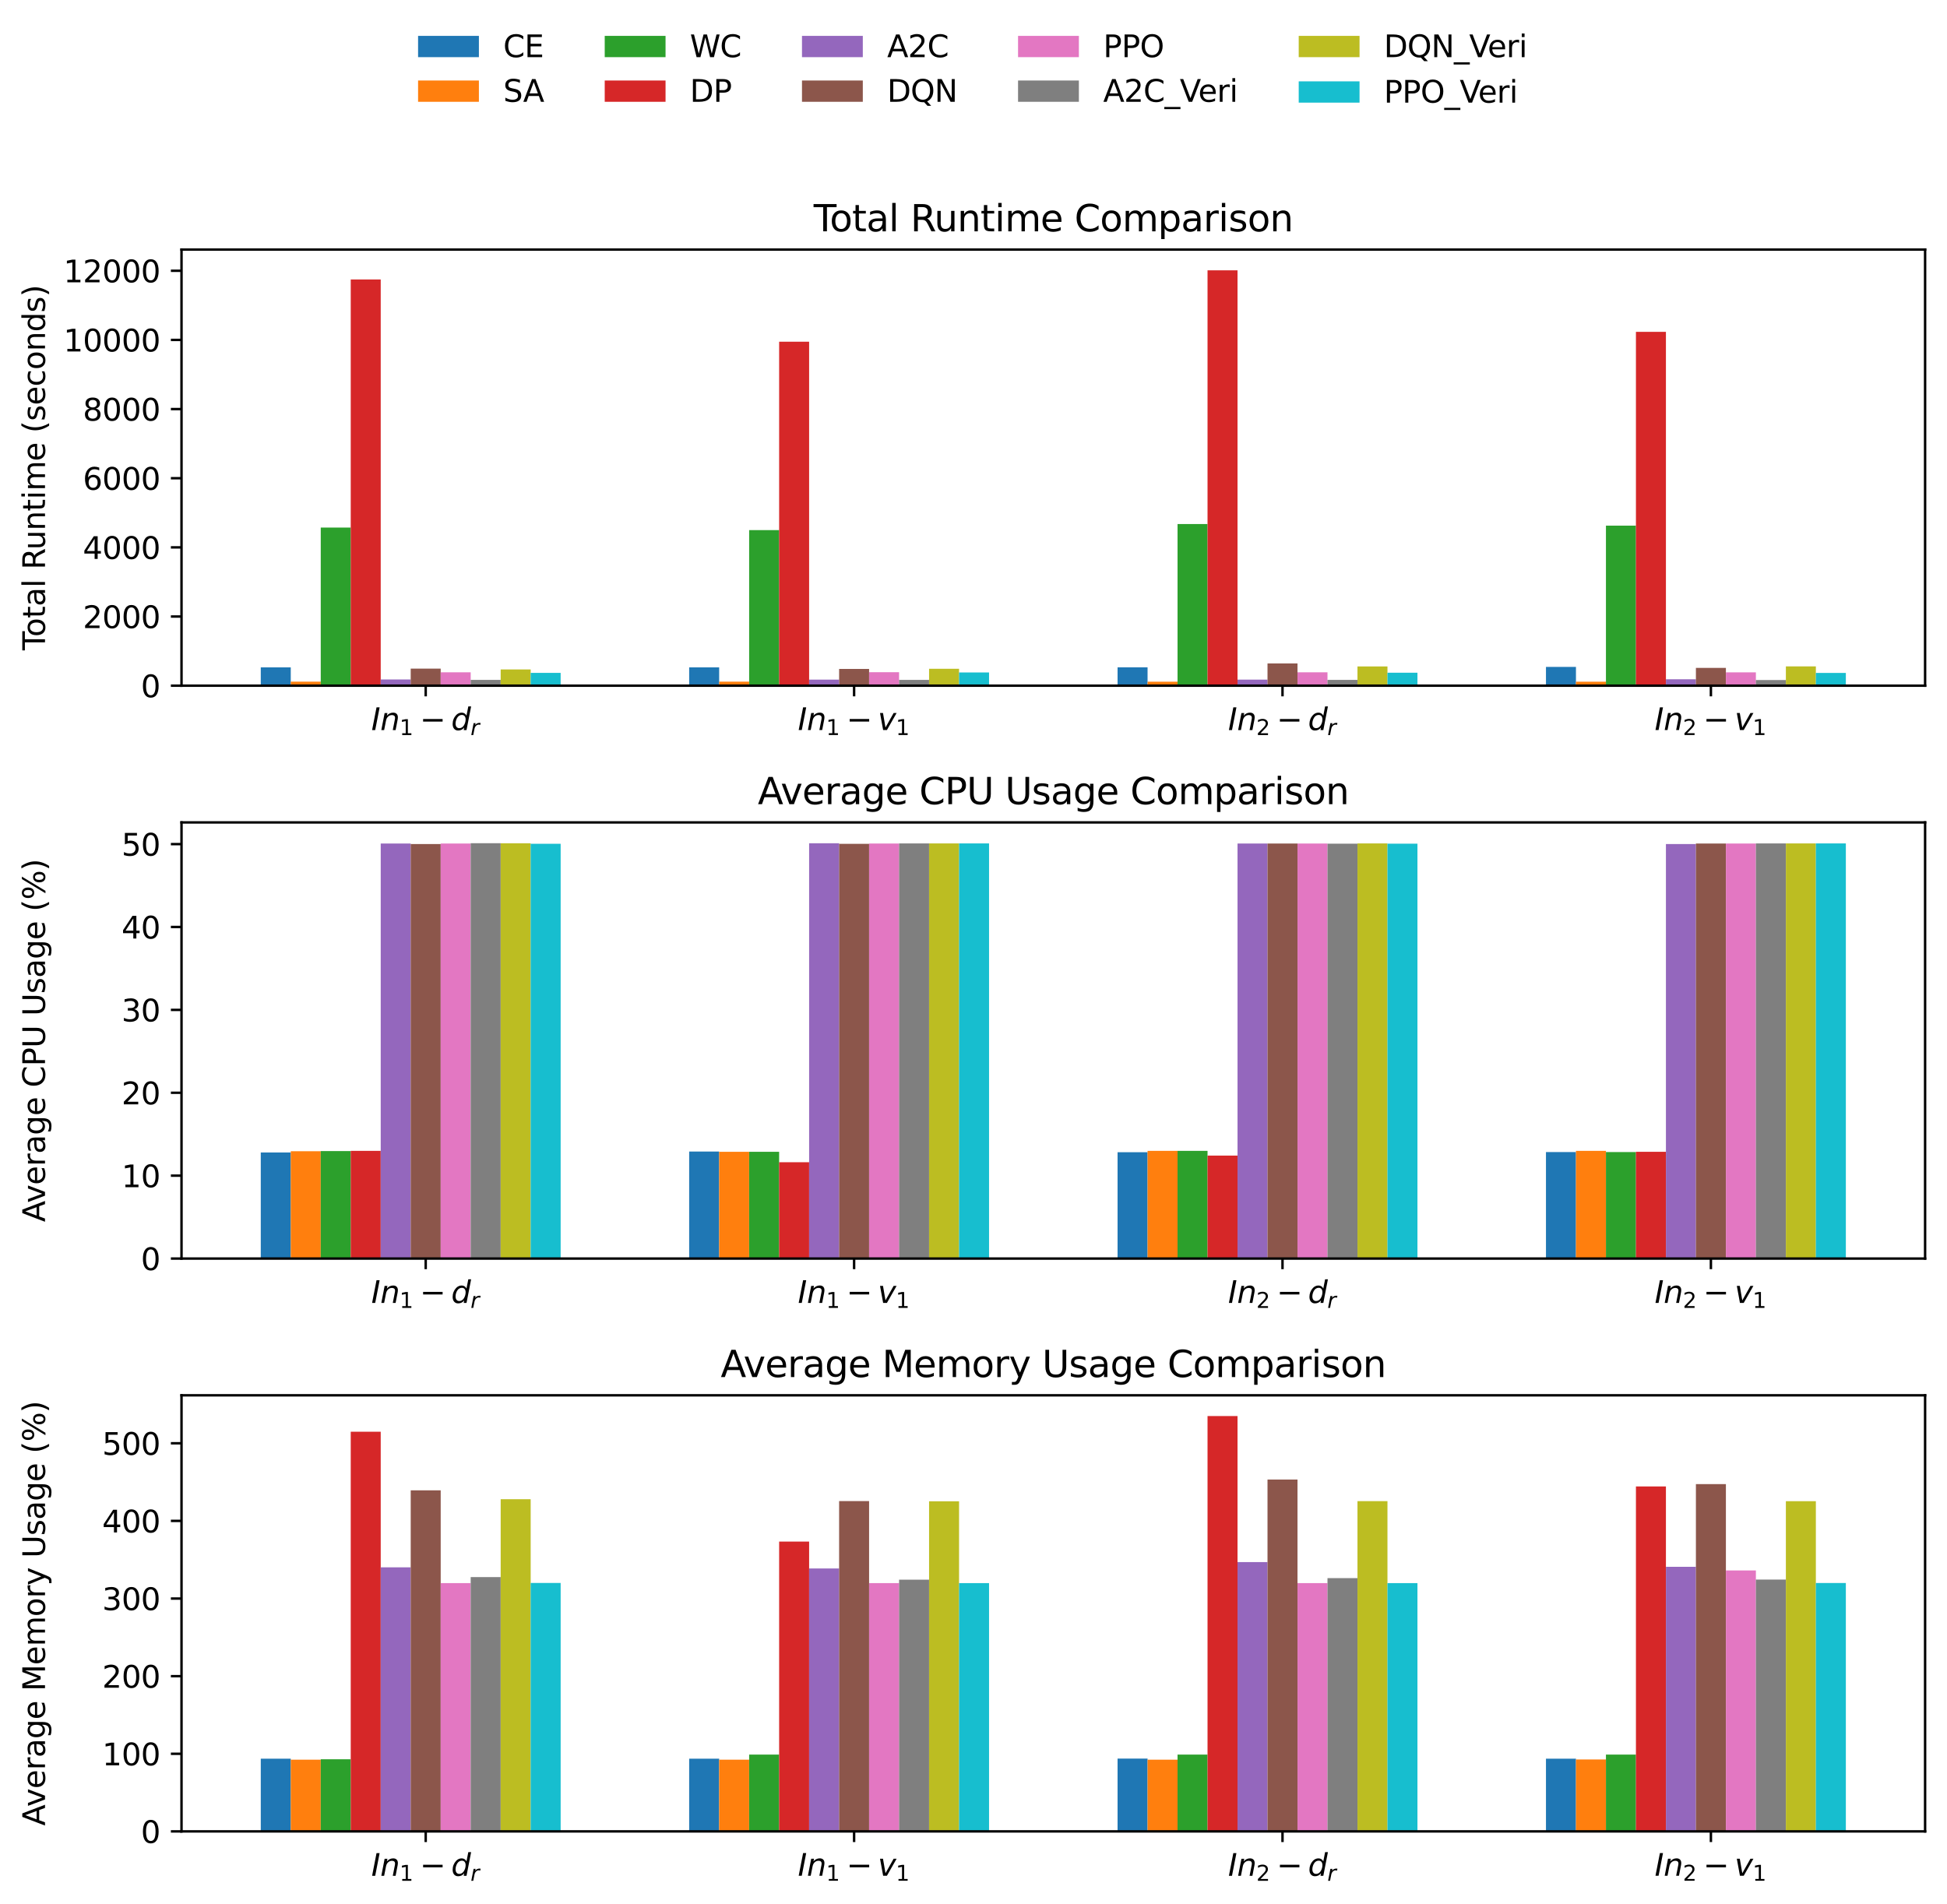<?xml version="1.0" encoding="utf-8" standalone="no"?>
<!DOCTYPE svg PUBLIC "-//W3C//DTD SVG 1.1//EN"
  "http://www.w3.org/Graphics/SVG/1.1/DTD/svg11.dtd">
<svg xmlns:xlink="http://www.w3.org/1999/xlink" width="640.261pt" height="626.183pt" viewBox="0 0 640.261 626.183" xmlns="http://www.w3.org/2000/svg" version="1.1">
 <defs>
  <style type="text/css">*{stroke-linejoin: round; stroke-linecap: butt}</style>
 </defs>
 <g id="figure_1">
  <g id="patch_1">
   <path d="M 0 626.183 
L 640.261 626.183 
L 640.261 0 
L 0 0 
z
" style="fill: #ffffff"/>
  </g>
  <g id="axes_1">
   <g id="patch_2">
    <path d="M 59.691 225.505 
L 633.061 225.505 
L 633.061 82.073 
L 59.691 82.073 
z
" style="fill: #ffffff"/>
   </g>
   <g id="patch_3">
    <path d="M 85.753 225.505 
L 95.614 225.505 
L 95.614 219.474 
L 85.753 219.474 
z
" clip-path="url(#p42e97e03a8)" style="fill: #1f77b4"/>
   </g>
   <g id="patch_4">
    <path d="M 226.63 225.505 
L 236.491 225.505 
L 236.491 219.474 
L 226.63 219.474 
z
" clip-path="url(#p42e97e03a8)" style="fill: #1f77b4"/>
   </g>
   <g id="patch_5">
    <path d="M 367.507 225.505 
L 377.369 225.505 
L 377.369 219.469 
L 367.507 219.469 
z
" clip-path="url(#p42e97e03a8)" style="fill: #1f77b4"/>
   </g>
   <g id="patch_6">
    <path d="M 508.384 225.505 
L 518.246 225.505 
L 518.246 219.327 
L 508.384 219.327 
z
" clip-path="url(#p42e97e03a8)" style="fill: #1f77b4"/>
   </g>
   <g id="patch_7">
    <path d="M 95.614 225.505 
L 105.476 225.505 
L 105.476 224.181 
L 95.614 224.181 
z
" clip-path="url(#p42e97e03a8)" style="fill: #ff7f0e"/>
   </g>
   <g id="patch_8">
    <path d="M 236.491 225.505 
L 246.353 225.505 
L 246.353 224.181 
L 236.491 224.181 
z
" clip-path="url(#p42e97e03a8)" style="fill: #ff7f0e"/>
   </g>
   <g id="patch_9">
    <path d="M 377.369 225.505 
L 387.23 225.505 
L 387.23 224.187 
L 377.369 224.187 
z
" clip-path="url(#p42e97e03a8)" style="fill: #ff7f0e"/>
   </g>
   <g id="patch_10">
    <path d="M 518.246 225.505 
L 528.107 225.505 
L 528.107 224.192 
L 518.246 224.192 
z
" clip-path="url(#p42e97e03a8)" style="fill: #ff7f0e"/>
   </g>
   <g id="patch_11">
    <path d="M 105.476 225.505 
L 115.337 225.505 
L 115.337 173.504 
L 105.476 173.504 
z
" clip-path="url(#p42e97e03a8)" style="fill: #2ca02c"/>
   </g>
   <g id="patch_12">
    <path d="M 246.353 225.505 
L 256.214 225.505 
L 256.214 174.345 
L 246.353 174.345 
z
" clip-path="url(#p42e97e03a8)" style="fill: #2ca02c"/>
   </g>
   <g id="patch_13">
    <path d="M 387.23 225.505 
L 397.091 225.505 
L 397.091 172.338 
L 387.23 172.338 
z
" clip-path="url(#p42e97e03a8)" style="fill: #2ca02c"/>
   </g>
   <g id="patch_14">
    <path d="M 528.107 225.505 
L 537.969 225.505 
L 537.969 172.869 
L 528.107 172.869 
z
" clip-path="url(#p42e97e03a8)" style="fill: #2ca02c"/>
   </g>
   <g id="patch_15">
    <path d="M 115.337 225.505 
L 125.198 225.505 
L 125.198 91.912 
L 115.337 91.912 
z
" clip-path="url(#p42e97e03a8)" style="fill: #d62728"/>
   </g>
   <g id="patch_16">
    <path d="M 256.214 225.505 
L 266.076 225.505 
L 266.076 112.373 
L 256.214 112.373 
z
" clip-path="url(#p42e97e03a8)" style="fill: #d62728"/>
   </g>
   <g id="patch_17">
    <path d="M 397.091 225.505 
L 406.953 225.505 
L 406.953 88.903 
L 397.091 88.903 
z
" clip-path="url(#p42e97e03a8)" style="fill: #d62728"/>
   </g>
   <g id="patch_18">
    <path d="M 537.969 225.505 
L 547.83 225.505 
L 547.83 109.131 
L 537.969 109.131 
z
" clip-path="url(#p42e97e03a8)" style="fill: #d62728"/>
   </g>
   <g id="patch_19">
    <path d="M 125.198 225.505 
L 135.06 225.505 
L 135.06 223.468 
L 125.198 223.468 
z
" clip-path="url(#p42e97e03a8)" style="fill: #9467bd"/>
   </g>
   <g id="patch_20">
    <path d="M 266.076 225.505 
L 275.937 225.505 
L 275.937 223.512 
L 266.076 223.512 
z
" clip-path="url(#p42e97e03a8)" style="fill: #9467bd"/>
   </g>
   <g id="patch_21">
    <path d="M 406.953 225.505 
L 416.814 225.505 
L 416.814 223.517 
L 406.953 223.517 
z
" clip-path="url(#p42e97e03a8)" style="fill: #9467bd"/>
   </g>
   <g id="patch_22">
    <path d="M 547.83 225.505 
L 557.691 225.505 
L 557.691 223.396 
L 547.83 223.396 
z
" clip-path="url(#p42e97e03a8)" style="fill: #9467bd"/>
   </g>
   <g id="patch_23">
    <path d="M 135.06 225.505 
L 144.921 225.505 
L 144.921 219.885 
L 135.06 219.885 
z
" clip-path="url(#p42e97e03a8)" style="fill: #8c564b"/>
   </g>
   <g id="patch_24">
    <path d="M 275.937 225.505 
L 285.798 225.505 
L 285.798 220.001 
L 275.937 220.001 
z
" clip-path="url(#p42e97e03a8)" style="fill: #8c564b"/>
   </g>
   <g id="patch_25">
    <path d="M 416.814 225.505 
L 426.676 225.505 
L 426.676 218.185 
L 416.814 218.185 
z
" clip-path="url(#p42e97e03a8)" style="fill: #8c564b"/>
   </g>
   <g id="patch_26">
    <path d="M 557.691 225.505 
L 567.553 225.505 
L 567.553 219.661 
L 557.691 219.661 
z
" clip-path="url(#p42e97e03a8)" style="fill: #8c564b"/>
   </g>
   <g id="patch_27">
    <path d="M 144.921 225.505 
L 154.783 225.505 
L 154.783 221.11 
L 144.921 221.11 
z
" clip-path="url(#p42e97e03a8)" style="fill: #e377c2"/>
   </g>
   <g id="patch_28">
    <path d="M 285.798 225.505 
L 295.66 225.505 
L 295.66 221.077 
L 285.798 221.077 
z
" clip-path="url(#p42e97e03a8)" style="fill: #e377c2"/>
   </g>
   <g id="patch_29">
    <path d="M 426.676 225.505 
L 436.537 225.505 
L 436.537 221.101 
L 426.676 221.101 
z
" clip-path="url(#p42e97e03a8)" style="fill: #e377c2"/>
   </g>
   <g id="patch_30">
    <path d="M 567.553 225.505 
L 577.414 225.505 
L 577.414 221.116 
L 567.553 221.116 
z
" clip-path="url(#p42e97e03a8)" style="fill: #e377c2"/>
   </g>
   <g id="patch_31">
    <path d="M 154.783 225.505 
L 164.644 225.505 
L 164.644 223.601 
L 154.783 223.601 
z
" clip-path="url(#p42e97e03a8)" style="fill: #7f7f7f"/>
   </g>
   <g id="patch_32">
    <path d="M 295.66 225.505 
L 305.521 225.505 
L 305.521 223.588 
L 295.66 223.588 
z
" clip-path="url(#p42e97e03a8)" style="fill: #7f7f7f"/>
   </g>
   <g id="patch_33">
    <path d="M 436.537 225.505 
L 446.398 225.505 
L 446.398 223.6 
L 436.537 223.6 
z
" clip-path="url(#p42e97e03a8)" style="fill: #7f7f7f"/>
   </g>
   <g id="patch_34">
    <path d="M 577.414 225.505 
L 587.276 225.505 
L 587.276 223.65 
L 577.414 223.65 
z
" clip-path="url(#p42e97e03a8)" style="fill: #7f7f7f"/>
   </g>
   <g id="patch_35">
    <path d="M 164.644 225.505 
L 174.506 225.505 
L 174.506 220.161 
L 164.644 220.161 
z
" clip-path="url(#p42e97e03a8)" style="fill: #bcbd22"/>
   </g>
   <g id="patch_36">
    <path d="M 305.521 225.505 
L 315.383 225.505 
L 315.383 219.946 
L 305.521 219.946 
z
" clip-path="url(#p42e97e03a8)" style="fill: #bcbd22"/>
   </g>
   <g id="patch_37">
    <path d="M 446.398 225.505 
L 456.26 225.505 
L 456.26 219.175 
L 446.398 219.175 
z
" clip-path="url(#p42e97e03a8)" style="fill: #bcbd22"/>
   </g>
   <g id="patch_38">
    <path d="M 587.276 225.505 
L 597.137 225.505 
L 597.137 219.159 
L 587.276 219.159 
z
" clip-path="url(#p42e97e03a8)" style="fill: #bcbd22"/>
   </g>
   <g id="patch_39">
    <path d="M 174.506 225.505 
L 184.367 225.505 
L 184.367 221.284 
L 174.506 221.284 
z
" clip-path="url(#p42e97e03a8)" style="fill: #17becf"/>
   </g>
   <g id="patch_40">
    <path d="M 315.383 225.505 
L 325.244 225.505 
L 325.244 221.161 
L 315.383 221.161 
z
" clip-path="url(#p42e97e03a8)" style="fill: #17becf"/>
   </g>
   <g id="patch_41">
    <path d="M 456.26 225.505 
L 466.121 225.505 
L 466.121 221.24 
L 456.26 221.24 
z
" clip-path="url(#p42e97e03a8)" style="fill: #17becf"/>
   </g>
   <g id="patch_42">
    <path d="M 597.137 225.505 
L 606.998 225.505 
L 606.998 221.307 
L 597.137 221.307 
z
" clip-path="url(#p42e97e03a8)" style="fill: #17becf"/>
   </g>
   <g id="matplotlib.axis_1">
    <g id="xtick_1">
     <g id="line2d_1">
      <defs>
       <path id="m954c2b6218" d="M 0 0 
L 0 3.5 
" style="stroke: #000000; stroke-width: 0.8"/>
      </defs>
      <g>
       <use xlink:href="#m954c2b6218" x="139.991" y="225.505" style="stroke: #000000; stroke-width: 0.8"/>
      </g>
     </g>
     <g id="text_1">
      <!-- $In_1-d_r$ -->
      <g transform="translate(122.091 240.103) scale(0.1 -0.1)">
       <defs>
        <path id="DejaVuSans-Oblique-49" d="M 1081 4666 
L 1716 4666 
L 806 0 
L 172 0 
L 1081 4666 
z
" transform="scale(0.016)"/>
        <path id="DejaVuSans-Oblique-6e" d="M 3566 2113 
L 3156 0 
L 2578 0 
L 2988 2091 
Q 3016 2238 3031 2350 
Q 3047 2463 3047 2528 
Q 3047 2791 2881 2937 
Q 2716 3084 2419 3084 
Q 1956 3084 1622 2776 
Q 1288 2469 1184 1941 
L 800 0 
L 225 0 
L 903 3500 
L 1478 3500 
L 1363 2950 
Q 1603 3253 1940 3418 
Q 2278 3584 2650 3584 
Q 3113 3584 3367 3334 
Q 3622 3084 3622 2631 
Q 3622 2519 3608 2391 
Q 3594 2263 3566 2113 
z
" transform="scale(0.016)"/>
        <path id="DejaVuSans-31" d="M 794 531 
L 1825 531 
L 1825 4091 
L 703 3866 
L 703 4441 
L 1819 4666 
L 2450 4666 
L 2450 531 
L 3481 531 
L 3481 0 
L 794 0 
L 794 531 
z
" transform="scale(0.016)"/>
        <path id="DejaVuSans-2212" d="M 678 2272 
L 4684 2272 
L 4684 1741 
L 678 1741 
L 678 2272 
z
" transform="scale(0.016)"/>
        <path id="DejaVuSans-Oblique-64" d="M 2675 525 
Q 2444 222 2128 65 
Q 1813 -91 1428 -91 
Q 903 -91 598 267 
Q 294 625 294 1247 
Q 294 1766 478 2236 
Q 663 2706 1013 3078 
Q 1244 3325 1534 3454 
Q 1825 3584 2144 3584 
Q 2481 3584 2739 3421 
Q 2997 3259 3138 2956 
L 3513 4863 
L 4091 4863 
L 3144 0 
L 2566 0 
L 2675 525 
z
M 891 1350 
Q 891 897 1095 644 
Q 1300 391 1663 391 
Q 1931 391 2161 520 
Q 2391 650 2566 903 
Q 2750 1166 2856 1509 
Q 2963 1853 2963 2188 
Q 2963 2622 2758 2865 
Q 2553 3109 2194 3109 
Q 1922 3109 1687 2981 
Q 1453 2853 1288 2613 
Q 1106 2353 998 2009 
Q 891 1666 891 1350 
z
" transform="scale(0.016)"/>
        <path id="DejaVuSans-Oblique-72" d="M 2853 2969 
Q 2766 3016 2653 3041 
Q 2541 3066 2413 3066 
Q 1953 3066 1609 2717 
Q 1266 2369 1153 1784 
L 800 0 
L 225 0 
L 909 3500 
L 1484 3500 
L 1375 2956 
Q 1603 3259 1920 3421 
Q 2238 3584 2597 3584 
Q 2691 3584 2781 3573 
Q 2872 3563 2963 3538 
L 2853 2969 
z
" transform="scale(0.016)"/>
       </defs>
       <use xlink:href="#DejaVuSans-Oblique-49" transform="translate(0 0.016)"/>
       <use xlink:href="#DejaVuSans-Oblique-6e" transform="translate(29.492 0.016)"/>
       <use xlink:href="#DejaVuSans-31" transform="translate(92.871 -16.391) scale(0.7)"/>
       <use xlink:href="#DejaVuSans-2212" transform="translate(159.624 0.016)"/>
       <use xlink:href="#DejaVuSans-Oblique-64" transform="translate(262.896 0.016)"/>
       <use xlink:href="#DejaVuSans-Oblique-72" transform="translate(326.372 -16.391) scale(0.7)"/>
      </g>
     </g>
    </g>
    <g id="xtick_2">
     <g id="line2d_2">
      <g>
       <use xlink:href="#m954c2b6218" x="280.868" y="225.505" style="stroke: #000000; stroke-width: 0.8"/>
      </g>
     </g>
     <g id="text_2">
      <!-- $In_1-v_1$ -->
      <g transform="translate(262.368 240.103) scale(0.1 -0.1)">
       <defs>
        <path id="DejaVuSans-Oblique-76" d="M 459 3500 
L 1069 3500 
L 1581 525 
L 3256 3500 
L 3866 3500 
L 1875 0 
L 1100 0 
L 459 3500 
z
" transform="scale(0.016)"/>
       </defs>
       <use xlink:href="#DejaVuSans-Oblique-49" transform="translate(0 0.094)"/>
       <use xlink:href="#DejaVuSans-Oblique-6e" transform="translate(29.492 0.094)"/>
       <use xlink:href="#DejaVuSans-31" transform="translate(92.871 -16.312) scale(0.7)"/>
       <use xlink:href="#DejaVuSans-2212" transform="translate(159.624 0.094)"/>
       <use xlink:href="#DejaVuSans-Oblique-76" transform="translate(262.896 0.094)"/>
       <use xlink:href="#DejaVuSans-31" transform="translate(322.075 -16.312) scale(0.7)"/>
      </g>
     </g>
    </g>
    <g id="xtick_3">
     <g id="line2d_3">
      <g>
       <use xlink:href="#m954c2b6218" x="421.745" y="225.505" style="stroke: #000000; stroke-width: 0.8"/>
      </g>
     </g>
     <g id="text_3">
      <!-- $In_2-d_r$ -->
      <g transform="translate(403.845 240.103) scale(0.1 -0.1)">
       <defs>
        <path id="DejaVuSans-32" d="M 1228 531 
L 3431 531 
L 3431 0 
L 469 0 
L 469 531 
Q 828 903 1448 1529 
Q 2069 2156 2228 2338 
Q 2531 2678 2651 2914 
Q 2772 3150 2772 3378 
Q 2772 3750 2511 3984 
Q 2250 4219 1831 4219 
Q 1534 4219 1204 4116 
Q 875 4013 500 3803 
L 500 4441 
Q 881 4594 1212 4672 
Q 1544 4750 1819 4750 
Q 2544 4750 2975 4387 
Q 3406 4025 3406 3419 
Q 3406 3131 3298 2873 
Q 3191 2616 2906 2266 
Q 2828 2175 2409 1742 
Q 1991 1309 1228 531 
z
" transform="scale(0.016)"/>
       </defs>
       <use xlink:href="#DejaVuSans-Oblique-49" transform="translate(0 0.016)"/>
       <use xlink:href="#DejaVuSans-Oblique-6e" transform="translate(29.492 0.016)"/>
       <use xlink:href="#DejaVuSans-32" transform="translate(92.871 -16.391) scale(0.7)"/>
       <use xlink:href="#DejaVuSans-2212" transform="translate(159.624 0.016)"/>
       <use xlink:href="#DejaVuSans-Oblique-64" transform="translate(262.896 0.016)"/>
       <use xlink:href="#DejaVuSans-Oblique-72" transform="translate(326.372 -16.391) scale(0.7)"/>
      </g>
     </g>
    </g>
    <g id="xtick_4">
     <g id="line2d_4">
      <g>
       <use xlink:href="#m954c2b6218" x="562.622" y="225.505" style="stroke: #000000; stroke-width: 0.8"/>
      </g>
     </g>
     <g id="text_4">
      <!-- $In_2-v_1$ -->
      <g transform="translate(544.122 240.103) scale(0.1 -0.1)">
       <use xlink:href="#DejaVuSans-Oblique-49" transform="translate(0 0.094)"/>
       <use xlink:href="#DejaVuSans-Oblique-6e" transform="translate(29.492 0.094)"/>
       <use xlink:href="#DejaVuSans-32" transform="translate(92.871 -16.312) scale(0.7)"/>
       <use xlink:href="#DejaVuSans-2212" transform="translate(159.624 0.094)"/>
       <use xlink:href="#DejaVuSans-Oblique-76" transform="translate(262.896 0.094)"/>
       <use xlink:href="#DejaVuSans-31" transform="translate(322.075 -16.312) scale(0.7)"/>
      </g>
     </g>
    </g>
   </g>
   <g id="matplotlib.axis_2">
    <g id="ytick_1">
     <g id="line2d_5">
      <defs>
       <path id="m9e5ec78f75" d="M 0 0 
L -3.5 0 
" style="stroke: #000000; stroke-width: 0.8"/>
      </defs>
      <g>
       <use xlink:href="#m9e5ec78f75" x="59.691" y="225.505" style="stroke: #000000; stroke-width: 0.8"/>
      </g>
     </g>
     <g id="text_5">
      <!-- 0 -->
      <g transform="translate(46.328 229.304) scale(0.1 -0.1)">
       <defs>
        <path id="DejaVuSans-30" d="M 2034 4250 
Q 1547 4250 1301 3770 
Q 1056 3291 1056 2328 
Q 1056 1369 1301 889 
Q 1547 409 2034 409 
Q 2525 409 2770 889 
Q 3016 1369 3016 2328 
Q 3016 3291 2770 3770 
Q 2525 4250 2034 4250 
z
M 2034 4750 
Q 2819 4750 3233 4129 
Q 3647 3509 3647 2328 
Q 3647 1150 3233 529 
Q 2819 -91 2034 -91 
Q 1250 -91 836 529 
Q 422 1150 422 2328 
Q 422 3509 836 4129 
Q 1250 4750 2034 4750 
z
" transform="scale(0.016)"/>
       </defs>
       <use xlink:href="#DejaVuSans-30"/>
      </g>
     </g>
    </g>
    <g id="ytick_2">
     <g id="line2d_6">
      <g>
       <use xlink:href="#m9e5ec78f75" x="59.691" y="202.763" style="stroke: #000000; stroke-width: 0.8"/>
      </g>
     </g>
     <g id="text_6">
      <!-- 2000 -->
      <g transform="translate(27.241 206.562) scale(0.1 -0.1)">
       <use xlink:href="#DejaVuSans-32"/>
       <use xlink:href="#DejaVuSans-30" x="63.623"/>
       <use xlink:href="#DejaVuSans-30" x="127.246"/>
       <use xlink:href="#DejaVuSans-30" x="190.869"/>
      </g>
     </g>
    </g>
    <g id="ytick_3">
     <g id="line2d_7">
      <g>
       <use xlink:href="#m9e5ec78f75" x="59.691" y="180.021" style="stroke: #000000; stroke-width: 0.8"/>
      </g>
     </g>
     <g id="text_7">
      <!-- 4000 -->
      <g transform="translate(27.241 183.82) scale(0.1 -0.1)">
       <defs>
        <path id="DejaVuSans-34" d="M 2419 4116 
L 825 1625 
L 2419 1625 
L 2419 4116 
z
M 2253 4666 
L 3047 4666 
L 3047 1625 
L 3713 1625 
L 3713 1100 
L 3047 1100 
L 3047 0 
L 2419 0 
L 2419 1100 
L 313 1100 
L 313 1709 
L 2253 4666 
z
" transform="scale(0.016)"/>
       </defs>
       <use xlink:href="#DejaVuSans-34"/>
       <use xlink:href="#DejaVuSans-30" x="63.623"/>
       <use xlink:href="#DejaVuSans-30" x="127.246"/>
       <use xlink:href="#DejaVuSans-30" x="190.869"/>
      </g>
     </g>
    </g>
    <g id="ytick_4">
     <g id="line2d_8">
      <g>
       <use xlink:href="#m9e5ec78f75" x="59.691" y="157.279" style="stroke: #000000; stroke-width: 0.8"/>
      </g>
     </g>
     <g id="text_8">
      <!-- 6000 -->
      <g transform="translate(27.241 161.078) scale(0.1 -0.1)">
       <defs>
        <path id="DejaVuSans-36" d="M 2113 2584 
Q 1688 2584 1439 2293 
Q 1191 2003 1191 1497 
Q 1191 994 1439 701 
Q 1688 409 2113 409 
Q 2538 409 2786 701 
Q 3034 994 3034 1497 
Q 3034 2003 2786 2293 
Q 2538 2584 2113 2584 
z
M 3366 4563 
L 3366 3988 
Q 3128 4100 2886 4159 
Q 2644 4219 2406 4219 
Q 1781 4219 1451 3797 
Q 1122 3375 1075 2522 
Q 1259 2794 1537 2939 
Q 1816 3084 2150 3084 
Q 2853 3084 3261 2657 
Q 3669 2231 3669 1497 
Q 3669 778 3244 343 
Q 2819 -91 2113 -91 
Q 1303 -91 875 529 
Q 447 1150 447 2328 
Q 447 3434 972 4092 
Q 1497 4750 2381 4750 
Q 2619 4750 2861 4703 
Q 3103 4656 3366 4563 
z
" transform="scale(0.016)"/>
       </defs>
       <use xlink:href="#DejaVuSans-36"/>
       <use xlink:href="#DejaVuSans-30" x="63.623"/>
       <use xlink:href="#DejaVuSans-30" x="127.246"/>
       <use xlink:href="#DejaVuSans-30" x="190.869"/>
      </g>
     </g>
    </g>
    <g id="ytick_5">
     <g id="line2d_9">
      <g>
       <use xlink:href="#m9e5ec78f75" x="59.691" y="134.537" style="stroke: #000000; stroke-width: 0.8"/>
      </g>
     </g>
     <g id="text_9">
      <!-- 8000 -->
      <g transform="translate(27.241 138.336) scale(0.1 -0.1)">
       <defs>
        <path id="DejaVuSans-38" d="M 2034 2216 
Q 1584 2216 1326 1975 
Q 1069 1734 1069 1313 
Q 1069 891 1326 650 
Q 1584 409 2034 409 
Q 2484 409 2743 651 
Q 3003 894 3003 1313 
Q 3003 1734 2745 1975 
Q 2488 2216 2034 2216 
z
M 1403 2484 
Q 997 2584 770 2862 
Q 544 3141 544 3541 
Q 544 4100 942 4425 
Q 1341 4750 2034 4750 
Q 2731 4750 3128 4425 
Q 3525 4100 3525 3541 
Q 3525 3141 3298 2862 
Q 3072 2584 2669 2484 
Q 3125 2378 3379 2068 
Q 3634 1759 3634 1313 
Q 3634 634 3220 271 
Q 2806 -91 2034 -91 
Q 1263 -91 848 271 
Q 434 634 434 1313 
Q 434 1759 690 2068 
Q 947 2378 1403 2484 
z
M 1172 3481 
Q 1172 3119 1398 2916 
Q 1625 2713 2034 2713 
Q 2441 2713 2670 2916 
Q 2900 3119 2900 3481 
Q 2900 3844 2670 4047 
Q 2441 4250 2034 4250 
Q 1625 4250 1398 4047 
Q 1172 3844 1172 3481 
z
" transform="scale(0.016)"/>
       </defs>
       <use xlink:href="#DejaVuSans-38"/>
       <use xlink:href="#DejaVuSans-30" x="63.623"/>
       <use xlink:href="#DejaVuSans-30" x="127.246"/>
       <use xlink:href="#DejaVuSans-30" x="190.869"/>
      </g>
     </g>
    </g>
    <g id="ytick_6">
     <g id="line2d_10">
      <g>
       <use xlink:href="#m9e5ec78f75" x="59.691" y="111.795" style="stroke: #000000; stroke-width: 0.8"/>
      </g>
     </g>
     <g id="text_10">
      <!-- 10000 -->
      <g transform="translate(20.878 115.594) scale(0.1 -0.1)">
       <use xlink:href="#DejaVuSans-31"/>
       <use xlink:href="#DejaVuSans-30" x="63.623"/>
       <use xlink:href="#DejaVuSans-30" x="127.246"/>
       <use xlink:href="#DejaVuSans-30" x="190.869"/>
       <use xlink:href="#DejaVuSans-30" x="254.492"/>
      </g>
     </g>
    </g>
    <g id="ytick_7">
     <g id="line2d_11">
      <g>
       <use xlink:href="#m9e5ec78f75" x="59.691" y="89.053" style="stroke: #000000; stroke-width: 0.8"/>
      </g>
     </g>
     <g id="text_11">
      <!-- 12000 -->
      <g transform="translate(20.878 92.852) scale(0.1 -0.1)">
       <use xlink:href="#DejaVuSans-31"/>
       <use xlink:href="#DejaVuSans-32" x="63.623"/>
       <use xlink:href="#DejaVuSans-30" x="127.246"/>
       <use xlink:href="#DejaVuSans-30" x="190.869"/>
       <use xlink:href="#DejaVuSans-30" x="254.492"/>
      </g>
     </g>
    </g>
    <g id="text_12">
     <!-- Total Runtime (seconds) -->
     <g transform="translate(14.798 213.865) rotate(-90) scale(0.1 -0.1)">
      <defs>
       <path id="DejaVuSans-54" d="M -19 4666 
L 3928 4666 
L 3928 4134 
L 2272 4134 
L 2272 0 
L 1638 0 
L 1638 4134 
L -19 4134 
L -19 4666 
z
" transform="scale(0.016)"/>
       <path id="DejaVuSans-6f" d="M 1959 3097 
Q 1497 3097 1228 2736 
Q 959 2375 959 1747 
Q 959 1119 1226 758 
Q 1494 397 1959 397 
Q 2419 397 2687 759 
Q 2956 1122 2956 1747 
Q 2956 2369 2687 2733 
Q 2419 3097 1959 3097 
z
M 1959 3584 
Q 2709 3584 3137 3096 
Q 3566 2609 3566 1747 
Q 3566 888 3137 398 
Q 2709 -91 1959 -91 
Q 1206 -91 779 398 
Q 353 888 353 1747 
Q 353 2609 779 3096 
Q 1206 3584 1959 3584 
z
" transform="scale(0.016)"/>
       <path id="DejaVuSans-74" d="M 1172 4494 
L 1172 3500 
L 2356 3500 
L 2356 3053 
L 1172 3053 
L 1172 1153 
Q 1172 725 1289 603 
Q 1406 481 1766 481 
L 2356 481 
L 2356 0 
L 1766 0 
Q 1100 0 847 248 
Q 594 497 594 1153 
L 594 3053 
L 172 3053 
L 172 3500 
L 594 3500 
L 594 4494 
L 1172 4494 
z
" transform="scale(0.016)"/>
       <path id="DejaVuSans-61" d="M 2194 1759 
Q 1497 1759 1228 1600 
Q 959 1441 959 1056 
Q 959 750 1161 570 
Q 1363 391 1709 391 
Q 2188 391 2477 730 
Q 2766 1069 2766 1631 
L 2766 1759 
L 2194 1759 
z
M 3341 1997 
L 3341 0 
L 2766 0 
L 2766 531 
Q 2569 213 2275 61 
Q 1981 -91 1556 -91 
Q 1019 -91 701 211 
Q 384 513 384 1019 
Q 384 1609 779 1909 
Q 1175 2209 1959 2209 
L 2766 2209 
L 2766 2266 
Q 2766 2663 2505 2880 
Q 2244 3097 1772 3097 
Q 1472 3097 1187 3025 
Q 903 2953 641 2809 
L 641 3341 
Q 956 3463 1253 3523 
Q 1550 3584 1831 3584 
Q 2591 3584 2966 3190 
Q 3341 2797 3341 1997 
z
" transform="scale(0.016)"/>
       <path id="DejaVuSans-6c" d="M 603 4863 
L 1178 4863 
L 1178 0 
L 603 0 
L 603 4863 
z
" transform="scale(0.016)"/>
       <path id="DejaVuSans-20" transform="scale(0.016)"/>
       <path id="DejaVuSans-52" d="M 2841 2188 
Q 3044 2119 3236 1894 
Q 3428 1669 3622 1275 
L 4263 0 
L 3584 0 
L 2988 1197 
Q 2756 1666 2539 1819 
Q 2322 1972 1947 1972 
L 1259 1972 
L 1259 0 
L 628 0 
L 628 4666 
L 2053 4666 
Q 2853 4666 3247 4331 
Q 3641 3997 3641 3322 
Q 3641 2881 3436 2590 
Q 3231 2300 2841 2188 
z
M 1259 4147 
L 1259 2491 
L 2053 2491 
Q 2509 2491 2742 2702 
Q 2975 2913 2975 3322 
Q 2975 3731 2742 3939 
Q 2509 4147 2053 4147 
L 1259 4147 
z
" transform="scale(0.016)"/>
       <path id="DejaVuSans-75" d="M 544 1381 
L 544 3500 
L 1119 3500 
L 1119 1403 
Q 1119 906 1312 657 
Q 1506 409 1894 409 
Q 2359 409 2629 706 
Q 2900 1003 2900 1516 
L 2900 3500 
L 3475 3500 
L 3475 0 
L 2900 0 
L 2900 538 
Q 2691 219 2414 64 
Q 2138 -91 1772 -91 
Q 1169 -91 856 284 
Q 544 659 544 1381 
z
M 1991 3584 
L 1991 3584 
z
" transform="scale(0.016)"/>
       <path id="DejaVuSans-6e" d="M 3513 2113 
L 3513 0 
L 2938 0 
L 2938 2094 
Q 2938 2591 2744 2837 
Q 2550 3084 2163 3084 
Q 1697 3084 1428 2787 
Q 1159 2491 1159 1978 
L 1159 0 
L 581 0 
L 581 3500 
L 1159 3500 
L 1159 2956 
Q 1366 3272 1645 3428 
Q 1925 3584 2291 3584 
Q 2894 3584 3203 3211 
Q 3513 2838 3513 2113 
z
" transform="scale(0.016)"/>
       <path id="DejaVuSans-69" d="M 603 3500 
L 1178 3500 
L 1178 0 
L 603 0 
L 603 3500 
z
M 603 4863 
L 1178 4863 
L 1178 4134 
L 603 4134 
L 603 4863 
z
" transform="scale(0.016)"/>
       <path id="DejaVuSans-6d" d="M 3328 2828 
Q 3544 3216 3844 3400 
Q 4144 3584 4550 3584 
Q 5097 3584 5394 3201 
Q 5691 2819 5691 2113 
L 5691 0 
L 5113 0 
L 5113 2094 
Q 5113 2597 4934 2840 
Q 4756 3084 4391 3084 
Q 3944 3084 3684 2787 
Q 3425 2491 3425 1978 
L 3425 0 
L 2847 0 
L 2847 2094 
Q 2847 2600 2669 2842 
Q 2491 3084 2119 3084 
Q 1678 3084 1418 2786 
Q 1159 2488 1159 1978 
L 1159 0 
L 581 0 
L 581 3500 
L 1159 3500 
L 1159 2956 
Q 1356 3278 1631 3431 
Q 1906 3584 2284 3584 
Q 2666 3584 2933 3390 
Q 3200 3197 3328 2828 
z
" transform="scale(0.016)"/>
       <path id="DejaVuSans-65" d="M 3597 1894 
L 3597 1613 
L 953 1613 
Q 991 1019 1311 708 
Q 1631 397 2203 397 
Q 2534 397 2845 478 
Q 3156 559 3463 722 
L 3463 178 
Q 3153 47 2828 -22 
Q 2503 -91 2169 -91 
Q 1331 -91 842 396 
Q 353 884 353 1716 
Q 353 2575 817 3079 
Q 1281 3584 2069 3584 
Q 2775 3584 3186 3129 
Q 3597 2675 3597 1894 
z
M 3022 2063 
Q 3016 2534 2758 2815 
Q 2500 3097 2075 3097 
Q 1594 3097 1305 2825 
Q 1016 2553 972 2059 
L 3022 2063 
z
" transform="scale(0.016)"/>
       <path id="DejaVuSans-28" d="M 1984 4856 
Q 1566 4138 1362 3434 
Q 1159 2731 1159 2009 
Q 1159 1288 1364 580 
Q 1569 -128 1984 -844 
L 1484 -844 
Q 1016 -109 783 600 
Q 550 1309 550 2009 
Q 550 2706 781 3412 
Q 1013 4119 1484 4856 
L 1984 4856 
z
" transform="scale(0.016)"/>
       <path id="DejaVuSans-73" d="M 2834 3397 
L 2834 2853 
Q 2591 2978 2328 3040 
Q 2066 3103 1784 3103 
Q 1356 3103 1142 2972 
Q 928 2841 928 2578 
Q 928 2378 1081 2264 
Q 1234 2150 1697 2047 
L 1894 2003 
Q 2506 1872 2764 1633 
Q 3022 1394 3022 966 
Q 3022 478 2636 193 
Q 2250 -91 1575 -91 
Q 1294 -91 989 -36 
Q 684 19 347 128 
L 347 722 
Q 666 556 975 473 
Q 1284 391 1588 391 
Q 1994 391 2212 530 
Q 2431 669 2431 922 
Q 2431 1156 2273 1281 
Q 2116 1406 1581 1522 
L 1381 1569 
Q 847 1681 609 1914 
Q 372 2147 372 2553 
Q 372 3047 722 3315 
Q 1072 3584 1716 3584 
Q 2034 3584 2315 3537 
Q 2597 3491 2834 3397 
z
" transform="scale(0.016)"/>
       <path id="DejaVuSans-63" d="M 3122 3366 
L 3122 2828 
Q 2878 2963 2633 3030 
Q 2388 3097 2138 3097 
Q 1578 3097 1268 2742 
Q 959 2388 959 1747 
Q 959 1106 1268 751 
Q 1578 397 2138 397 
Q 2388 397 2633 464 
Q 2878 531 3122 666 
L 3122 134 
Q 2881 22 2623 -34 
Q 2366 -91 2075 -91 
Q 1284 -91 818 406 
Q 353 903 353 1747 
Q 353 2603 823 3093 
Q 1294 3584 2113 3584 
Q 2378 3584 2631 3529 
Q 2884 3475 3122 3366 
z
" transform="scale(0.016)"/>
       <path id="DejaVuSans-64" d="M 2906 2969 
L 2906 4863 
L 3481 4863 
L 3481 0 
L 2906 0 
L 2906 525 
Q 2725 213 2448 61 
Q 2172 -91 1784 -91 
Q 1150 -91 751 415 
Q 353 922 353 1747 
Q 353 2572 751 3078 
Q 1150 3584 1784 3584 
Q 2172 3584 2448 3432 
Q 2725 3281 2906 2969 
z
M 947 1747 
Q 947 1113 1208 752 
Q 1469 391 1925 391 
Q 2381 391 2643 752 
Q 2906 1113 2906 1747 
Q 2906 2381 2643 2742 
Q 2381 3103 1925 3103 
Q 1469 3103 1208 2742 
Q 947 2381 947 1747 
z
" transform="scale(0.016)"/>
       <path id="DejaVuSans-29" d="M 513 4856 
L 1013 4856 
Q 1481 4119 1714 3412 
Q 1947 2706 1947 2009 
Q 1947 1309 1714 600 
Q 1481 -109 1013 -844 
L 513 -844 
Q 928 -128 1133 580 
Q 1338 1288 1338 2009 
Q 1338 2731 1133 3434 
Q 928 4138 513 4856 
z
" transform="scale(0.016)"/>
      </defs>
      <use xlink:href="#DejaVuSans-54"/>
      <use xlink:href="#DejaVuSans-6f" x="44.084"/>
      <use xlink:href="#DejaVuSans-74" x="105.266"/>
      <use xlink:href="#DejaVuSans-61" x="144.475"/>
      <use xlink:href="#DejaVuSans-6c" x="205.754"/>
      <use xlink:href="#DejaVuSans-20" x="233.537"/>
      <use xlink:href="#DejaVuSans-52" x="265.324"/>
      <use xlink:href="#DejaVuSans-75" x="330.307"/>
      <use xlink:href="#DejaVuSans-6e" x="393.686"/>
      <use xlink:href="#DejaVuSans-74" x="457.064"/>
      <use xlink:href="#DejaVuSans-69" x="496.273"/>
      <use xlink:href="#DejaVuSans-6d" x="524.057"/>
      <use xlink:href="#DejaVuSans-65" x="621.469"/>
      <use xlink:href="#DejaVuSans-20" x="682.992"/>
      <use xlink:href="#DejaVuSans-28" x="714.779"/>
      <use xlink:href="#DejaVuSans-73" x="753.793"/>
      <use xlink:href="#DejaVuSans-65" x="805.893"/>
      <use xlink:href="#DejaVuSans-63" x="867.416"/>
      <use xlink:href="#DejaVuSans-6f" x="922.396"/>
      <use xlink:href="#DejaVuSans-6e" x="983.578"/>
      <use xlink:href="#DejaVuSans-64" x="1046.957"/>
      <use xlink:href="#DejaVuSans-73" x="1110.434"/>
      <use xlink:href="#DejaVuSans-29" x="1162.533"/>
     </g>
    </g>
   </g>
   <g id="patch_43">
    <path d="M 59.691 225.505 
L 59.691 82.073 
" style="fill: none; stroke: #000000; stroke-width: 0.8; stroke-linejoin: miter; stroke-linecap: square"/>
   </g>
   <g id="patch_44">
    <path d="M 633.061 225.505 
L 633.061 82.073 
" style="fill: none; stroke: #000000; stroke-width: 0.8; stroke-linejoin: miter; stroke-linecap: square"/>
   </g>
   <g id="patch_45">
    <path d="M 59.691 225.505 
L 633.061 225.505 
" style="fill: none; stroke: #000000; stroke-width: 0.8; stroke-linejoin: miter; stroke-linecap: square"/>
   </g>
   <g id="patch_46">
    <path d="M 59.691 82.073 
L 633.061 82.073 
" style="fill: none; stroke: #000000; stroke-width: 0.8; stroke-linejoin: miter; stroke-linecap: square"/>
   </g>
   <g id="text_13">
    <!-- Total Runtime Comparison -->
    <g transform="translate(267.567 76.073) scale(0.12 -0.12)">
     <defs>
      <path id="DejaVuSans-43" d="M 4122 4306 
L 4122 3641 
Q 3803 3938 3442 4084 
Q 3081 4231 2675 4231 
Q 1875 4231 1450 3742 
Q 1025 3253 1025 2328 
Q 1025 1406 1450 917 
Q 1875 428 2675 428 
Q 3081 428 3442 575 
Q 3803 722 4122 1019 
L 4122 359 
Q 3791 134 3420 21 
Q 3050 -91 2638 -91 
Q 1578 -91 968 557 
Q 359 1206 359 2328 
Q 359 3453 968 4101 
Q 1578 4750 2638 4750 
Q 3056 4750 3426 4639 
Q 3797 4528 4122 4306 
z
" transform="scale(0.016)"/>
      <path id="DejaVuSans-70" d="M 1159 525 
L 1159 -1331 
L 581 -1331 
L 581 3500 
L 1159 3500 
L 1159 2969 
Q 1341 3281 1617 3432 
Q 1894 3584 2278 3584 
Q 2916 3584 3314 3078 
Q 3713 2572 3713 1747 
Q 3713 922 3314 415 
Q 2916 -91 2278 -91 
Q 1894 -91 1617 61 
Q 1341 213 1159 525 
z
M 3116 1747 
Q 3116 2381 2855 2742 
Q 2594 3103 2138 3103 
Q 1681 3103 1420 2742 
Q 1159 2381 1159 1747 
Q 1159 1113 1420 752 
Q 1681 391 2138 391 
Q 2594 391 2855 752 
Q 3116 1113 3116 1747 
z
" transform="scale(0.016)"/>
      <path id="DejaVuSans-72" d="M 2631 2963 
Q 2534 3019 2420 3045 
Q 2306 3072 2169 3072 
Q 1681 3072 1420 2755 
Q 1159 2438 1159 1844 
L 1159 0 
L 581 0 
L 581 3500 
L 1159 3500 
L 1159 2956 
Q 1341 3275 1631 3429 
Q 1922 3584 2338 3584 
Q 2397 3584 2469 3576 
Q 2541 3569 2628 3553 
L 2631 2963 
z
" transform="scale(0.016)"/>
     </defs>
     <use xlink:href="#DejaVuSans-54"/>
     <use xlink:href="#DejaVuSans-6f" x="44.084"/>
     <use xlink:href="#DejaVuSans-74" x="105.266"/>
     <use xlink:href="#DejaVuSans-61" x="144.475"/>
     <use xlink:href="#DejaVuSans-6c" x="205.754"/>
     <use xlink:href="#DejaVuSans-20" x="233.537"/>
     <use xlink:href="#DejaVuSans-52" x="265.324"/>
     <use xlink:href="#DejaVuSans-75" x="330.307"/>
     <use xlink:href="#DejaVuSans-6e" x="393.686"/>
     <use xlink:href="#DejaVuSans-74" x="457.064"/>
     <use xlink:href="#DejaVuSans-69" x="496.273"/>
     <use xlink:href="#DejaVuSans-6d" x="524.057"/>
     <use xlink:href="#DejaVuSans-65" x="621.469"/>
     <use xlink:href="#DejaVuSans-20" x="682.992"/>
     <use xlink:href="#DejaVuSans-43" x="714.779"/>
     <use xlink:href="#DejaVuSans-6f" x="784.604"/>
     <use xlink:href="#DejaVuSans-6d" x="845.785"/>
     <use xlink:href="#DejaVuSans-70" x="943.197"/>
     <use xlink:href="#DejaVuSans-61" x="1006.674"/>
     <use xlink:href="#DejaVuSans-72" x="1067.953"/>
     <use xlink:href="#DejaVuSans-69" x="1109.066"/>
     <use xlink:href="#DejaVuSans-73" x="1136.85"/>
     <use xlink:href="#DejaVuSans-6f" x="1188.949"/>
     <use xlink:href="#DejaVuSans-6e" x="1250.131"/>
    </g>
   </g>
  </g>
  <g id="axes_2">
   <g id="patch_47">
    <path d="M 59.691 413.904 
L 633.061 413.904 
L 633.061 270.473 
L 59.691 270.473 
z
" style="fill: #ffffff"/>
   </g>
   <g id="patch_48">
    <path d="M 85.753 413.904 
L 95.614 413.904 
L 95.614 379.011 
L 85.753 379.011 
z
" clip-path="url(#pc96ae28efa)" style="fill: #1f77b4"/>
   </g>
   <g id="patch_49">
    <path d="M 226.63 413.904 
L 236.491 413.904 
L 236.491 378.711 
L 226.63 378.711 
z
" clip-path="url(#pc96ae28efa)" style="fill: #1f77b4"/>
   </g>
   <g id="patch_50">
    <path d="M 367.507 413.904 
L 377.369 413.904 
L 377.369 378.929 
L 367.507 378.929 
z
" clip-path="url(#pc96ae28efa)" style="fill: #1f77b4"/>
   </g>
   <g id="patch_51">
    <path d="M 508.384 413.904 
L 518.246 413.904 
L 518.246 378.875 
L 508.384 378.875 
z
" clip-path="url(#pc96ae28efa)" style="fill: #1f77b4"/>
   </g>
   <g id="patch_52">
    <path d="M 95.614 413.904 
L 105.476 413.904 
L 105.476 378.602 
L 95.614 378.602 
z
" clip-path="url(#pc96ae28efa)" style="fill: #ff7f0e"/>
   </g>
   <g id="patch_53">
    <path d="M 236.491 413.904 
L 246.353 413.904 
L 246.353 378.793 
L 236.491 378.793 
z
" clip-path="url(#pc96ae28efa)" style="fill: #ff7f0e"/>
   </g>
   <g id="patch_54">
    <path d="M 377.369 413.904 
L 387.23 413.904 
L 387.23 378.493 
L 377.369 378.493 
z
" clip-path="url(#pc96ae28efa)" style="fill: #ff7f0e"/>
   </g>
   <g id="patch_55">
    <path d="M 518.246 413.904 
L 528.107 413.904 
L 528.107 378.493 
L 518.246 378.493 
z
" clip-path="url(#pc96ae28efa)" style="fill: #ff7f0e"/>
   </g>
   <g id="patch_56">
    <path d="M 105.476 413.904 
L 115.337 413.904 
L 115.337 378.548 
L 105.476 378.548 
z
" clip-path="url(#pc96ae28efa)" style="fill: #2ca02c"/>
   </g>
   <g id="patch_57">
    <path d="M 246.353 413.904 
L 256.214 413.904 
L 256.214 378.793 
L 246.353 378.793 
z
" clip-path="url(#pc96ae28efa)" style="fill: #2ca02c"/>
   </g>
   <g id="patch_58">
    <path d="M 387.23 413.904 
L 397.091 413.904 
L 397.091 378.493 
L 387.23 378.493 
z
" clip-path="url(#pc96ae28efa)" style="fill: #2ca02c"/>
   </g>
   <g id="patch_59">
    <path d="M 528.107 413.904 
L 537.969 413.904 
L 537.969 378.875 
L 528.107 378.875 
z
" clip-path="url(#pc96ae28efa)" style="fill: #2ca02c"/>
   </g>
   <g id="patch_60">
    <path d="M 115.337 413.904 
L 125.198 413.904 
L 125.198 378.493 
L 115.337 378.493 
z
" clip-path="url(#pc96ae28efa)" style="fill: #d62728"/>
   </g>
   <g id="patch_61">
    <path d="M 256.214 413.904 
L 266.076 413.904 
L 266.076 382.228 
L 256.214 382.228 
z
" clip-path="url(#pc96ae28efa)" style="fill: #d62728"/>
   </g>
   <g id="patch_62">
    <path d="M 397.091 413.904 
L 406.953 413.904 
L 406.953 380.047 
L 397.091 380.047 
z
" clip-path="url(#pc96ae28efa)" style="fill: #d62728"/>
   </g>
   <g id="patch_63">
    <path d="M 537.969 413.904 
L 547.83 413.904 
L 547.83 378.793 
L 537.969 378.793 
z
" clip-path="url(#pc96ae28efa)" style="fill: #d62728"/>
   </g>
   <g id="patch_64">
    <path d="M 125.198 413.904 
L 135.06 413.904 
L 135.06 277.412 
L 125.198 277.412 
z
" clip-path="url(#pc96ae28efa)" style="fill: #9467bd"/>
   </g>
   <g id="patch_65">
    <path d="M 266.076 413.904 
L 275.937 413.904 
L 275.937 277.33 
L 266.076 277.33 
z
" clip-path="url(#pc96ae28efa)" style="fill: #9467bd"/>
   </g>
   <g id="patch_66">
    <path d="M 406.953 413.904 
L 416.814 413.904 
L 416.814 277.412 
L 406.953 277.412 
z
" clip-path="url(#pc96ae28efa)" style="fill: #9467bd"/>
   </g>
   <g id="patch_67">
    <path d="M 547.83 413.904 
L 557.691 413.904 
L 557.691 277.575 
L 547.83 277.575 
z
" clip-path="url(#pc96ae28efa)" style="fill: #9467bd"/>
   </g>
   <g id="patch_68">
    <path d="M 135.06 413.904 
L 144.921 413.904 
L 144.921 277.575 
L 135.06 277.575 
z
" clip-path="url(#pc96ae28efa)" style="fill: #8c564b"/>
   </g>
   <g id="patch_69">
    <path d="M 275.937 413.904 
L 285.798 413.904 
L 285.798 277.521 
L 275.937 277.521 
z
" clip-path="url(#pc96ae28efa)" style="fill: #8c564b"/>
   </g>
   <g id="patch_70">
    <path d="M 416.814 413.904 
L 426.676 413.904 
L 426.676 277.412 
L 416.814 277.412 
z
" clip-path="url(#pc96ae28efa)" style="fill: #8c564b"/>
   </g>
   <g id="patch_71">
    <path d="M 557.691 413.904 
L 567.553 413.904 
L 567.553 277.412 
L 557.691 277.412 
z
" clip-path="url(#pc96ae28efa)" style="fill: #8c564b"/>
   </g>
   <g id="patch_72">
    <path d="M 144.921 413.904 
L 154.783 413.904 
L 154.783 277.412 
L 144.921 277.412 
z
" clip-path="url(#pc96ae28efa)" style="fill: #e377c2"/>
   </g>
   <g id="patch_73">
    <path d="M 285.798 413.904 
L 295.66 413.904 
L 295.66 277.412 
L 285.798 277.412 
z
" clip-path="url(#pc96ae28efa)" style="fill: #e377c2"/>
   </g>
   <g id="patch_74">
    <path d="M 426.676 413.904 
L 436.537 413.904 
L 436.537 277.412 
L 426.676 277.412 
z
" clip-path="url(#pc96ae28efa)" style="fill: #e377c2"/>
   </g>
   <g id="patch_75">
    <path d="M 567.553 413.904 
L 577.414 413.904 
L 577.414 277.412 
L 567.553 277.412 
z
" clip-path="url(#pc96ae28efa)" style="fill: #e377c2"/>
   </g>
   <g id="patch_76">
    <path d="M 154.783 413.904 
L 164.644 413.904 
L 164.644 277.303 
L 154.783 277.303 
z
" clip-path="url(#pc96ae28efa)" style="fill: #7f7f7f"/>
   </g>
   <g id="patch_77">
    <path d="M 295.66 413.904 
L 305.521 413.904 
L 305.521 277.384 
L 295.66 277.384 
z
" clip-path="url(#pc96ae28efa)" style="fill: #7f7f7f"/>
   </g>
   <g id="patch_78">
    <path d="M 436.537 413.904 
L 446.398 413.904 
L 446.398 277.466 
L 436.537 277.466 
z
" clip-path="url(#pc96ae28efa)" style="fill: #7f7f7f"/>
   </g>
   <g id="patch_79">
    <path d="M 577.414 413.904 
L 587.276 413.904 
L 587.276 277.384 
L 577.414 277.384 
z
" clip-path="url(#pc96ae28efa)" style="fill: #7f7f7f"/>
   </g>
   <g id="patch_80">
    <path d="M 164.644 413.904 
L 174.506 413.904 
L 174.506 277.33 
L 164.644 277.33 
z
" clip-path="url(#pc96ae28efa)" style="fill: #bcbd22"/>
   </g>
   <g id="patch_81">
    <path d="M 305.521 413.904 
L 315.383 413.904 
L 315.383 277.384 
L 305.521 277.384 
z
" clip-path="url(#pc96ae28efa)" style="fill: #bcbd22"/>
   </g>
   <g id="patch_82">
    <path d="M 446.398 413.904 
L 456.26 413.904 
L 456.26 277.384 
L 446.398 277.384 
z
" clip-path="url(#pc96ae28efa)" style="fill: #bcbd22"/>
   </g>
   <g id="patch_83">
    <path d="M 587.276 413.904 
L 597.137 413.904 
L 597.137 277.384 
L 587.276 277.384 
z
" clip-path="url(#pc96ae28efa)" style="fill: #bcbd22"/>
   </g>
   <g id="patch_84">
    <path d="M 174.506 413.904 
L 184.367 413.904 
L 184.367 277.493 
L 174.506 277.493 
z
" clip-path="url(#pc96ae28efa)" style="fill: #17becf"/>
   </g>
   <g id="patch_85">
    <path d="M 315.383 413.904 
L 325.244 413.904 
L 325.244 277.384 
L 315.383 277.384 
z
" clip-path="url(#pc96ae28efa)" style="fill: #17becf"/>
   </g>
   <g id="patch_86">
    <path d="M 456.26 413.904 
L 466.121 413.904 
L 466.121 277.466 
L 456.26 277.466 
z
" clip-path="url(#pc96ae28efa)" style="fill: #17becf"/>
   </g>
   <g id="patch_87">
    <path d="M 597.137 413.904 
L 606.998 413.904 
L 606.998 277.384 
L 597.137 277.384 
z
" clip-path="url(#pc96ae28efa)" style="fill: #17becf"/>
   </g>
   <g id="matplotlib.axis_3">
    <g id="xtick_5">
     <g id="line2d_12">
      <g>
       <use xlink:href="#m954c2b6218" x="139.991" y="413.904" style="stroke: #000000; stroke-width: 0.8"/>
      </g>
     </g>
     <g id="text_14">
      <!-- $In_1-d_r$ -->
      <g transform="translate(122.091 428.503) scale(0.1 -0.1)">
       <use xlink:href="#DejaVuSans-Oblique-49" transform="translate(0 0.016)"/>
       <use xlink:href="#DejaVuSans-Oblique-6e" transform="translate(29.492 0.016)"/>
       <use xlink:href="#DejaVuSans-31" transform="translate(92.871 -16.391) scale(0.7)"/>
       <use xlink:href="#DejaVuSans-2212" transform="translate(159.624 0.016)"/>
       <use xlink:href="#DejaVuSans-Oblique-64" transform="translate(262.896 0.016)"/>
       <use xlink:href="#DejaVuSans-Oblique-72" transform="translate(326.372 -16.391) scale(0.7)"/>
      </g>
     </g>
    </g>
    <g id="xtick_6">
     <g id="line2d_13">
      <g>
       <use xlink:href="#m954c2b6218" x="280.868" y="413.904" style="stroke: #000000; stroke-width: 0.8"/>
      </g>
     </g>
     <g id="text_15">
      <!-- $In_1-v_1$ -->
      <g transform="translate(262.368 428.503) scale(0.1 -0.1)">
       <use xlink:href="#DejaVuSans-Oblique-49" transform="translate(0 0.094)"/>
       <use xlink:href="#DejaVuSans-Oblique-6e" transform="translate(29.492 0.094)"/>
       <use xlink:href="#DejaVuSans-31" transform="translate(92.871 -16.312) scale(0.7)"/>
       <use xlink:href="#DejaVuSans-2212" transform="translate(159.624 0.094)"/>
       <use xlink:href="#DejaVuSans-Oblique-76" transform="translate(262.896 0.094)"/>
       <use xlink:href="#DejaVuSans-31" transform="translate(322.075 -16.312) scale(0.7)"/>
      </g>
     </g>
    </g>
    <g id="xtick_7">
     <g id="line2d_14">
      <g>
       <use xlink:href="#m954c2b6218" x="421.745" y="413.904" style="stroke: #000000; stroke-width: 0.8"/>
      </g>
     </g>
     <g id="text_16">
      <!-- $In_2-d_r$ -->
      <g transform="translate(403.845 428.503) scale(0.1 -0.1)">
       <use xlink:href="#DejaVuSans-Oblique-49" transform="translate(0 0.016)"/>
       <use xlink:href="#DejaVuSans-Oblique-6e" transform="translate(29.492 0.016)"/>
       <use xlink:href="#DejaVuSans-32" transform="translate(92.871 -16.391) scale(0.7)"/>
       <use xlink:href="#DejaVuSans-2212" transform="translate(159.624 0.016)"/>
       <use xlink:href="#DejaVuSans-Oblique-64" transform="translate(262.896 0.016)"/>
       <use xlink:href="#DejaVuSans-Oblique-72" transform="translate(326.372 -16.391) scale(0.7)"/>
      </g>
     </g>
    </g>
    <g id="xtick_8">
     <g id="line2d_15">
      <g>
       <use xlink:href="#m954c2b6218" x="562.622" y="413.904" style="stroke: #000000; stroke-width: 0.8"/>
      </g>
     </g>
     <g id="text_17">
      <!-- $In_2-v_1$ -->
      <g transform="translate(544.122 428.503) scale(0.1 -0.1)">
       <use xlink:href="#DejaVuSans-Oblique-49" transform="translate(0 0.094)"/>
       <use xlink:href="#DejaVuSans-Oblique-6e" transform="translate(29.492 0.094)"/>
       <use xlink:href="#DejaVuSans-32" transform="translate(92.871 -16.312) scale(0.7)"/>
       <use xlink:href="#DejaVuSans-2212" transform="translate(159.624 0.094)"/>
       <use xlink:href="#DejaVuSans-Oblique-76" transform="translate(262.896 0.094)"/>
       <use xlink:href="#DejaVuSans-31" transform="translate(322.075 -16.312) scale(0.7)"/>
      </g>
     </g>
    </g>
   </g>
   <g id="matplotlib.axis_4">
    <g id="ytick_8">
     <g id="line2d_16">
      <g>
       <use xlink:href="#m9e5ec78f75" x="59.691" y="413.904" style="stroke: #000000; stroke-width: 0.8"/>
      </g>
     </g>
     <g id="text_18">
      <!-- 0 -->
      <g transform="translate(46.328 417.704) scale(0.1 -0.1)">
       <use xlink:href="#DejaVuSans-30"/>
      </g>
     </g>
    </g>
    <g id="ytick_9">
     <g id="line2d_17">
      <g>
       <use xlink:href="#m9e5ec78f75" x="59.691" y="386.644" style="stroke: #000000; stroke-width: 0.8"/>
      </g>
     </g>
     <g id="text_19">
      <!-- 10 -->
      <g transform="translate(39.966 390.443) scale(0.1 -0.1)">
       <use xlink:href="#DejaVuSans-31"/>
       <use xlink:href="#DejaVuSans-30" x="63.623"/>
      </g>
     </g>
    </g>
    <g id="ytick_10">
     <g id="line2d_18">
      <g>
       <use xlink:href="#m9e5ec78f75" x="59.691" y="359.384" style="stroke: #000000; stroke-width: 0.8"/>
      </g>
     </g>
     <g id="text_20">
      <!-- 20 -->
      <g transform="translate(39.966 363.183) scale(0.1 -0.1)">
       <use xlink:href="#DejaVuSans-32"/>
       <use xlink:href="#DejaVuSans-30" x="63.623"/>
      </g>
     </g>
    </g>
    <g id="ytick_11">
     <g id="line2d_19">
      <g>
       <use xlink:href="#m9e5ec78f75" x="59.691" y="332.123" style="stroke: #000000; stroke-width: 0.8"/>
      </g>
     </g>
     <g id="text_21">
      <!-- 30 -->
      <g transform="translate(39.966 335.922) scale(0.1 -0.1)">
       <defs>
        <path id="DejaVuSans-33" d="M 2597 2516 
Q 3050 2419 3304 2112 
Q 3559 1806 3559 1356 
Q 3559 666 3084 287 
Q 2609 -91 1734 -91 
Q 1441 -91 1130 -33 
Q 819 25 488 141 
L 488 750 
Q 750 597 1062 519 
Q 1375 441 1716 441 
Q 2309 441 2620 675 
Q 2931 909 2931 1356 
Q 2931 1769 2642 2001 
Q 2353 2234 1838 2234 
L 1294 2234 
L 1294 2753 
L 1863 2753 
Q 2328 2753 2575 2939 
Q 2822 3125 2822 3475 
Q 2822 3834 2567 4026 
Q 2313 4219 1838 4219 
Q 1578 4219 1281 4162 
Q 984 4106 628 3988 
L 628 4550 
Q 988 4650 1302 4700 
Q 1616 4750 1894 4750 
Q 2613 4750 3031 4423 
Q 3450 4097 3450 3541 
Q 3450 3153 3228 2886 
Q 3006 2619 2597 2516 
z
" transform="scale(0.016)"/>
       </defs>
       <use xlink:href="#DejaVuSans-33"/>
       <use xlink:href="#DejaVuSans-30" x="63.623"/>
      </g>
     </g>
    </g>
    <g id="ytick_12">
     <g id="line2d_20">
      <g>
       <use xlink:href="#m9e5ec78f75" x="59.691" y="304.863" style="stroke: #000000; stroke-width: 0.8"/>
      </g>
     </g>
     <g id="text_22">
      <!-- 40 -->
      <g transform="translate(39.966 308.662) scale(0.1 -0.1)">
       <use xlink:href="#DejaVuSans-34"/>
       <use xlink:href="#DejaVuSans-30" x="63.623"/>
      </g>
     </g>
    </g>
    <g id="ytick_13">
     <g id="line2d_21">
      <g>
       <use xlink:href="#m9e5ec78f75" x="59.691" y="277.602" style="stroke: #000000; stroke-width: 0.8"/>
      </g>
     </g>
     <g id="text_23">
      <!-- 50 -->
      <g transform="translate(39.966 281.402) scale(0.1 -0.1)">
       <defs>
        <path id="DejaVuSans-35" d="M 691 4666 
L 3169 4666 
L 3169 4134 
L 1269 4134 
L 1269 2991 
Q 1406 3038 1543 3061 
Q 1681 3084 1819 3084 
Q 2600 3084 3056 2656 
Q 3513 2228 3513 1497 
Q 3513 744 3044 326 
Q 2575 -91 1722 -91 
Q 1428 -91 1123 -41 
Q 819 9 494 109 
L 494 744 
Q 775 591 1075 516 
Q 1375 441 1709 441 
Q 2250 441 2565 725 
Q 2881 1009 2881 1497 
Q 2881 1984 2565 2268 
Q 2250 2553 1709 2553 
Q 1456 2553 1204 2497 
Q 953 2441 691 2322 
L 691 4666 
z
" transform="scale(0.016)"/>
       </defs>
       <use xlink:href="#DejaVuSans-35"/>
       <use xlink:href="#DejaVuSans-30" x="63.623"/>
      </g>
     </g>
    </g>
    <g id="text_24">
     <!-- Average CPU Usage (%) -->
     <g transform="translate(14.798 401.885) rotate(-90) scale(0.1 -0.1)">
      <defs>
       <path id="DejaVuSans-41" d="M 2188 4044 
L 1331 1722 
L 3047 1722 
L 2188 4044 
z
M 1831 4666 
L 2547 4666 
L 4325 0 
L 3669 0 
L 3244 1197 
L 1141 1197 
L 716 0 
L 50 0 
L 1831 4666 
z
" transform="scale(0.016)"/>
       <path id="DejaVuSans-76" d="M 191 3500 
L 800 3500 
L 1894 563 
L 2988 3500 
L 3597 3500 
L 2284 0 
L 1503 0 
L 191 3500 
z
" transform="scale(0.016)"/>
       <path id="DejaVuSans-67" d="M 2906 1791 
Q 2906 2416 2648 2759 
Q 2391 3103 1925 3103 
Q 1463 3103 1205 2759 
Q 947 2416 947 1791 
Q 947 1169 1205 825 
Q 1463 481 1925 481 
Q 2391 481 2648 825 
Q 2906 1169 2906 1791 
z
M 3481 434 
Q 3481 -459 3084 -895 
Q 2688 -1331 1869 -1331 
Q 1566 -1331 1297 -1286 
Q 1028 -1241 775 -1147 
L 775 -588 
Q 1028 -725 1275 -790 
Q 1522 -856 1778 -856 
Q 2344 -856 2625 -561 
Q 2906 -266 2906 331 
L 2906 616 
Q 2728 306 2450 153 
Q 2172 0 1784 0 
Q 1141 0 747 490 
Q 353 981 353 1791 
Q 353 2603 747 3093 
Q 1141 3584 1784 3584 
Q 2172 3584 2450 3431 
Q 2728 3278 2906 2969 
L 2906 3500 
L 3481 3500 
L 3481 434 
z
" transform="scale(0.016)"/>
       <path id="DejaVuSans-50" d="M 1259 4147 
L 1259 2394 
L 2053 2394 
Q 2494 2394 2734 2622 
Q 2975 2850 2975 3272 
Q 2975 3691 2734 3919 
Q 2494 4147 2053 4147 
L 1259 4147 
z
M 628 4666 
L 2053 4666 
Q 2838 4666 3239 4311 
Q 3641 3956 3641 3272 
Q 3641 2581 3239 2228 
Q 2838 1875 2053 1875 
L 1259 1875 
L 1259 0 
L 628 0 
L 628 4666 
z
" transform="scale(0.016)"/>
       <path id="DejaVuSans-55" d="M 556 4666 
L 1191 4666 
L 1191 1831 
Q 1191 1081 1462 751 
Q 1734 422 2344 422 
Q 2950 422 3222 751 
Q 3494 1081 3494 1831 
L 3494 4666 
L 4128 4666 
L 4128 1753 
Q 4128 841 3676 375 
Q 3225 -91 2344 -91 
Q 1459 -91 1007 375 
Q 556 841 556 1753 
L 556 4666 
z
" transform="scale(0.016)"/>
       <path id="DejaVuSans-25" d="M 4653 2053 
Q 4381 2053 4226 1822 
Q 4072 1591 4072 1178 
Q 4072 772 4226 539 
Q 4381 306 4653 306 
Q 4919 306 5073 539 
Q 5228 772 5228 1178 
Q 5228 1588 5073 1820 
Q 4919 2053 4653 2053 
z
M 4653 2450 
Q 5147 2450 5437 2106 
Q 5728 1763 5728 1178 
Q 5728 594 5436 251 
Q 5144 -91 4653 -91 
Q 4153 -91 3862 251 
Q 3572 594 3572 1178 
Q 3572 1766 3864 2108 
Q 4156 2450 4653 2450 
z
M 1428 4353 
Q 1159 4353 1004 4120 
Q 850 3888 850 3481 
Q 850 3069 1003 2837 
Q 1156 2606 1428 2606 
Q 1700 2606 1854 2837 
Q 2009 3069 2009 3481 
Q 2009 3884 1853 4118 
Q 1697 4353 1428 4353 
z
M 4250 4750 
L 4750 4750 
L 1831 -91 
L 1331 -91 
L 4250 4750 
z
M 1428 4750 
Q 1922 4750 2215 4408 
Q 2509 4066 2509 3481 
Q 2509 2891 2217 2550 
Q 1925 2209 1428 2209 
Q 931 2209 642 2551 
Q 353 2894 353 3481 
Q 353 4063 643 4406 
Q 934 4750 1428 4750 
z
" transform="scale(0.016)"/>
      </defs>
      <use xlink:href="#DejaVuSans-41"/>
      <use xlink:href="#DejaVuSans-76" x="62.533"/>
      <use xlink:href="#DejaVuSans-65" x="121.713"/>
      <use xlink:href="#DejaVuSans-72" x="183.236"/>
      <use xlink:href="#DejaVuSans-61" x="224.35"/>
      <use xlink:href="#DejaVuSans-67" x="285.629"/>
      <use xlink:href="#DejaVuSans-65" x="349.105"/>
      <use xlink:href="#DejaVuSans-20" x="410.629"/>
      <use xlink:href="#DejaVuSans-43" x="442.416"/>
      <use xlink:href="#DejaVuSans-50" x="512.24"/>
      <use xlink:href="#DejaVuSans-55" x="572.543"/>
      <use xlink:href="#DejaVuSans-20" x="645.736"/>
      <use xlink:href="#DejaVuSans-55" x="677.523"/>
      <use xlink:href="#DejaVuSans-73" x="750.717"/>
      <use xlink:href="#DejaVuSans-61" x="802.816"/>
      <use xlink:href="#DejaVuSans-67" x="864.096"/>
      <use xlink:href="#DejaVuSans-65" x="927.572"/>
      <use xlink:href="#DejaVuSans-20" x="989.096"/>
      <use xlink:href="#DejaVuSans-28" x="1020.883"/>
      <use xlink:href="#DejaVuSans-25" x="1059.896"/>
      <use xlink:href="#DejaVuSans-29" x="1154.916"/>
     </g>
    </g>
   </g>
   <g id="patch_88">
    <path d="M 59.691 413.904 
L 59.691 270.473 
" style="fill: none; stroke: #000000; stroke-width: 0.8; stroke-linejoin: miter; stroke-linecap: square"/>
   </g>
   <g id="patch_89">
    <path d="M 633.061 413.904 
L 633.061 270.473 
" style="fill: none; stroke: #000000; stroke-width: 0.8; stroke-linejoin: miter; stroke-linecap: square"/>
   </g>
   <g id="patch_90">
    <path d="M 59.691 413.904 
L 633.061 413.904 
" style="fill: none; stroke: #000000; stroke-width: 0.8; stroke-linejoin: miter; stroke-linecap: square"/>
   </g>
   <g id="patch_91">
    <path d="M 59.691 270.473 
L 633.061 270.473 
" style="fill: none; stroke: #000000; stroke-width: 0.8; stroke-linejoin: miter; stroke-linecap: square"/>
   </g>
   <g id="text_25">
    <!-- Average CPU Usage Comparison -->
    <g transform="translate(249.198 264.473) scale(0.12 -0.12)">
     <use xlink:href="#DejaVuSans-41"/>
     <use xlink:href="#DejaVuSans-76" x="62.533"/>
     <use xlink:href="#DejaVuSans-65" x="121.713"/>
     <use xlink:href="#DejaVuSans-72" x="183.236"/>
     <use xlink:href="#DejaVuSans-61" x="224.35"/>
     <use xlink:href="#DejaVuSans-67" x="285.629"/>
     <use xlink:href="#DejaVuSans-65" x="349.105"/>
     <use xlink:href="#DejaVuSans-20" x="410.629"/>
     <use xlink:href="#DejaVuSans-43" x="442.416"/>
     <use xlink:href="#DejaVuSans-50" x="512.24"/>
     <use xlink:href="#DejaVuSans-55" x="572.543"/>
     <use xlink:href="#DejaVuSans-20" x="645.736"/>
     <use xlink:href="#DejaVuSans-55" x="677.523"/>
     <use xlink:href="#DejaVuSans-73" x="750.717"/>
     <use xlink:href="#DejaVuSans-61" x="802.816"/>
     <use xlink:href="#DejaVuSans-67" x="864.096"/>
     <use xlink:href="#DejaVuSans-65" x="927.572"/>
     <use xlink:href="#DejaVuSans-20" x="989.096"/>
     <use xlink:href="#DejaVuSans-43" x="1020.883"/>
     <use xlink:href="#DejaVuSans-6f" x="1090.707"/>
     <use xlink:href="#DejaVuSans-6d" x="1151.889"/>
     <use xlink:href="#DejaVuSans-70" x="1249.301"/>
     <use xlink:href="#DejaVuSans-61" x="1312.777"/>
     <use xlink:href="#DejaVuSans-72" x="1374.057"/>
     <use xlink:href="#DejaVuSans-69" x="1415.17"/>
     <use xlink:href="#DejaVuSans-73" x="1442.953"/>
     <use xlink:href="#DejaVuSans-6f" x="1495.053"/>
     <use xlink:href="#DejaVuSans-6e" x="1556.234"/>
    </g>
   </g>
  </g>
  <g id="axes_3">
   <g id="patch_92">
    <path d="M 59.691 602.304 
L 633.061 602.304 
L 633.061 458.873 
L 59.691 458.873 
z
" style="fill: #ffffff"/>
   </g>
   <g id="patch_93">
    <path d="M 85.753 602.304 
L 95.614 602.304 
L 95.614 578.383 
L 85.753 578.383 
z
" clip-path="url(#p692202650f)" style="fill: #1f77b4"/>
   </g>
   <g id="patch_94">
    <path d="M 226.63 602.304 
L 236.491 602.304 
L 236.491 578.388 
L 226.63 578.388 
z
" clip-path="url(#p692202650f)" style="fill: #1f77b4"/>
   </g>
   <g id="patch_95">
    <path d="M 367.507 602.304 
L 377.369 602.304 
L 377.369 578.355 
L 367.507 578.355 
z
" clip-path="url(#p692202650f)" style="fill: #1f77b4"/>
   </g>
   <g id="patch_96">
    <path d="M 508.384 602.304 
L 518.246 602.304 
L 518.246 578.381 
L 508.384 578.381 
z
" clip-path="url(#p692202650f)" style="fill: #1f77b4"/>
   </g>
   <g id="patch_97">
    <path d="M 95.614 602.304 
L 105.476 602.304 
L 105.476 578.71 
L 95.614 578.71 
z
" clip-path="url(#p692202650f)" style="fill: #ff7f0e"/>
   </g>
   <g id="patch_98">
    <path d="M 236.491 602.304 
L 246.353 602.304 
L 246.353 578.71 
L 236.491 578.71 
z
" clip-path="url(#p692202650f)" style="fill: #ff7f0e"/>
   </g>
   <g id="patch_99">
    <path d="M 377.369 602.304 
L 387.23 602.304 
L 387.23 578.71 
L 377.369 578.71 
z
" clip-path="url(#p692202650f)" style="fill: #ff7f0e"/>
   </g>
   <g id="patch_100">
    <path d="M 518.246 602.304 
L 528.107 602.304 
L 528.107 578.644 
L 518.246 578.644 
z
" clip-path="url(#p692202650f)" style="fill: #ff7f0e"/>
   </g>
   <g id="patch_101">
    <path d="M 105.476 602.304 
L 115.337 602.304 
L 115.337 578.582 
L 105.476 578.582 
z
" clip-path="url(#p692202650f)" style="fill: #2ca02c"/>
   </g>
   <g id="patch_102">
    <path d="M 246.353 602.304 
L 256.214 602.304 
L 256.214 577.04 
L 246.353 577.04 
z
" clip-path="url(#p692202650f)" style="fill: #2ca02c"/>
   </g>
   <g id="patch_103">
    <path d="M 387.23 602.304 
L 397.091 602.304 
L 397.091 577.035 
L 387.23 577.035 
z
" clip-path="url(#p692202650f)" style="fill: #2ca02c"/>
   </g>
   <g id="patch_104">
    <path d="M 528.107 602.304 
L 537.969 602.304 
L 537.969 577.035 
L 528.107 577.035 
z
" clip-path="url(#p692202650f)" style="fill: #2ca02c"/>
   </g>
   <g id="patch_105">
    <path d="M 115.337 602.304 
L 125.198 602.304 
L 125.198 470.862 
L 115.337 470.862 
z
" clip-path="url(#p692202650f)" style="fill: #d62728"/>
   </g>
   <g id="patch_106">
    <path d="M 256.214 602.304 
L 266.076 602.304 
L 266.076 506.982 
L 256.214 506.982 
z
" clip-path="url(#p692202650f)" style="fill: #d62728"/>
   </g>
   <g id="patch_107">
    <path d="M 397.091 602.304 
L 406.953 602.304 
L 406.953 465.703 
L 397.091 465.703 
z
" clip-path="url(#p692202650f)" style="fill: #d62728"/>
   </g>
   <g id="patch_108">
    <path d="M 537.969 602.304 
L 547.83 602.304 
L 547.83 488.856 
L 537.969 488.856 
z
" clip-path="url(#p692202650f)" style="fill: #d62728"/>
   </g>
   <g id="patch_109">
    <path d="M 125.198 602.304 
L 135.06 602.304 
L 135.06 515.452 
L 125.198 515.452 
z
" clip-path="url(#p692202650f)" style="fill: #9467bd"/>
   </g>
   <g id="patch_110">
    <path d="M 266.076 602.304 
L 275.937 602.304 
L 275.937 515.83 
L 266.076 515.83 
z
" clip-path="url(#p692202650f)" style="fill: #9467bd"/>
   </g>
   <g id="patch_111">
    <path d="M 406.953 602.304 
L 416.814 602.304 
L 416.814 513.734 
L 406.953 513.734 
z
" clip-path="url(#p692202650f)" style="fill: #9467bd"/>
   </g>
   <g id="patch_112">
    <path d="M 547.83 602.304 
L 557.691 602.304 
L 557.691 515.286 
L 547.83 515.286 
z
" clip-path="url(#p692202650f)" style="fill: #9467bd"/>
   </g>
   <g id="patch_113">
    <path d="M 135.06 602.304 
L 144.921 602.304 
L 144.921 490.137 
L 135.06 490.137 
z
" clip-path="url(#p692202650f)" style="fill: #8c564b"/>
   </g>
   <g id="patch_114">
    <path d="M 275.937 602.304 
L 285.798 602.304 
L 285.798 493.665 
L 275.937 493.665 
z
" clip-path="url(#p692202650f)" style="fill: #8c564b"/>
   </g>
   <g id="patch_115">
    <path d="M 416.814 602.304 
L 426.676 602.304 
L 426.676 486.573 
L 416.814 486.573 
z
" clip-path="url(#p692202650f)" style="fill: #8c564b"/>
   </g>
   <g id="patch_116">
    <path d="M 557.691 602.304 
L 567.553 602.304 
L 567.553 488.087 
L 557.691 488.087 
z
" clip-path="url(#p692202650f)" style="fill: #8c564b"/>
   </g>
   <g id="patch_117">
    <path d="M 144.921 602.304 
L 154.783 602.304 
L 154.783 520.65 
L 144.921 520.65 
z
" clip-path="url(#p692202650f)" style="fill: #e377c2"/>
   </g>
   <g id="patch_118">
    <path d="M 285.798 602.304 
L 295.66 602.304 
L 295.66 520.65 
L 285.798 520.65 
z
" clip-path="url(#p692202650f)" style="fill: #e377c2"/>
   </g>
   <g id="patch_119">
    <path d="M 426.676 602.304 
L 436.537 602.304 
L 436.537 520.64 
L 426.676 520.64 
z
" clip-path="url(#p692202650f)" style="fill: #e377c2"/>
   </g>
   <g id="patch_120">
    <path d="M 567.553 602.304 
L 577.414 602.304 
L 577.414 516.486 
L 567.553 516.486 
z
" clip-path="url(#p692202650f)" style="fill: #e377c2"/>
   </g>
   <g id="patch_121">
    <path d="M 154.783 602.304 
L 164.644 602.304 
L 164.644 518.656 
L 154.783 518.656 
z
" clip-path="url(#p692202650f)" style="fill: #7f7f7f"/>
   </g>
   <g id="patch_122">
    <path d="M 295.66 602.304 
L 305.521 602.304 
L 305.521 519.509 
L 295.66 519.509 
z
" clip-path="url(#p692202650f)" style="fill: #7f7f7f"/>
   </g>
   <g id="patch_123">
    <path d="M 436.537 602.304 
L 446.398 602.304 
L 446.398 519.009 
L 436.537 519.009 
z
" clip-path="url(#p692202650f)" style="fill: #7f7f7f"/>
   </g>
   <g id="patch_124">
    <path d="M 577.414 602.304 
L 587.276 602.304 
L 587.276 519.484 
L 577.414 519.484 
z
" clip-path="url(#p692202650f)" style="fill: #7f7f7f"/>
   </g>
   <g id="patch_125">
    <path d="M 164.644 602.304 
L 174.506 602.304 
L 174.506 493.06 
L 164.644 493.06 
z
" clip-path="url(#p692202650f)" style="fill: #bcbd22"/>
   </g>
   <g id="patch_126">
    <path d="M 305.521 602.304 
L 315.383 602.304 
L 315.383 493.727 
L 305.521 493.727 
z
" clip-path="url(#p692202650f)" style="fill: #bcbd22"/>
   </g>
   <g id="patch_127">
    <path d="M 446.398 602.304 
L 456.26 602.304 
L 456.26 493.691 
L 446.398 493.691 
z
" clip-path="url(#p692202650f)" style="fill: #bcbd22"/>
   </g>
   <g id="patch_128">
    <path d="M 587.276 602.304 
L 597.137 602.304 
L 597.137 493.709 
L 587.276 493.709 
z
" clip-path="url(#p692202650f)" style="fill: #bcbd22"/>
   </g>
   <g id="patch_129">
    <path d="M 174.506 602.304 
L 184.367 602.304 
L 184.367 520.589 
L 174.506 520.589 
z
" clip-path="url(#p692202650f)" style="fill: #17becf"/>
   </g>
   <g id="patch_130">
    <path d="M 315.383 602.304 
L 325.244 602.304 
L 325.244 520.648 
L 315.383 520.648 
z
" clip-path="url(#p692202650f)" style="fill: #17becf"/>
   </g>
   <g id="patch_131">
    <path d="M 456.26 602.304 
L 466.121 602.304 
L 466.121 520.637 
L 456.26 520.637 
z
" clip-path="url(#p692202650f)" style="fill: #17becf"/>
   </g>
   <g id="patch_132">
    <path d="M 597.137 602.304 
L 606.998 602.304 
L 606.998 520.607 
L 597.137 520.607 
z
" clip-path="url(#p692202650f)" style="fill: #17becf"/>
   </g>
   <g id="matplotlib.axis_5">
    <g id="xtick_9">
     <g id="line2d_22">
      <g>
       <use xlink:href="#m954c2b6218" x="139.991" y="602.304" style="stroke: #000000; stroke-width: 0.8"/>
      </g>
     </g>
     <g id="text_26">
      <!-- $In_1-d_r$ -->
      <g transform="translate(122.091 616.903) scale(0.1 -0.1)">
       <use xlink:href="#DejaVuSans-Oblique-49" transform="translate(0 0.016)"/>
       <use xlink:href="#DejaVuSans-Oblique-6e" transform="translate(29.492 0.016)"/>
       <use xlink:href="#DejaVuSans-31" transform="translate(92.871 -16.391) scale(0.7)"/>
       <use xlink:href="#DejaVuSans-2212" transform="translate(159.624 0.016)"/>
       <use xlink:href="#DejaVuSans-Oblique-64" transform="translate(262.896 0.016)"/>
       <use xlink:href="#DejaVuSans-Oblique-72" transform="translate(326.372 -16.391) scale(0.7)"/>
      </g>
     </g>
    </g>
    <g id="xtick_10">
     <g id="line2d_23">
      <g>
       <use xlink:href="#m954c2b6218" x="280.868" y="602.304" style="stroke: #000000; stroke-width: 0.8"/>
      </g>
     </g>
     <g id="text_27">
      <!-- $In_1-v_1$ -->
      <g transform="translate(262.368 616.903) scale(0.1 -0.1)">
       <use xlink:href="#DejaVuSans-Oblique-49" transform="translate(0 0.094)"/>
       <use xlink:href="#DejaVuSans-Oblique-6e" transform="translate(29.492 0.094)"/>
       <use xlink:href="#DejaVuSans-31" transform="translate(92.871 -16.312) scale(0.7)"/>
       <use xlink:href="#DejaVuSans-2212" transform="translate(159.624 0.094)"/>
       <use xlink:href="#DejaVuSans-Oblique-76" transform="translate(262.896 0.094)"/>
       <use xlink:href="#DejaVuSans-31" transform="translate(322.075 -16.312) scale(0.7)"/>
      </g>
     </g>
    </g>
    <g id="xtick_11">
     <g id="line2d_24">
      <g>
       <use xlink:href="#m954c2b6218" x="421.745" y="602.304" style="stroke: #000000; stroke-width: 0.8"/>
      </g>
     </g>
     <g id="text_28">
      <!-- $In_2-d_r$ -->
      <g transform="translate(403.845 616.903) scale(0.1 -0.1)">
       <use xlink:href="#DejaVuSans-Oblique-49" transform="translate(0 0.016)"/>
       <use xlink:href="#DejaVuSans-Oblique-6e" transform="translate(29.492 0.016)"/>
       <use xlink:href="#DejaVuSans-32" transform="translate(92.871 -16.391) scale(0.7)"/>
       <use xlink:href="#DejaVuSans-2212" transform="translate(159.624 0.016)"/>
       <use xlink:href="#DejaVuSans-Oblique-64" transform="translate(262.896 0.016)"/>
       <use xlink:href="#DejaVuSans-Oblique-72" transform="translate(326.372 -16.391) scale(0.7)"/>
      </g>
     </g>
    </g>
    <g id="xtick_12">
     <g id="line2d_25">
      <g>
       <use xlink:href="#m954c2b6218" x="562.622" y="602.304" style="stroke: #000000; stroke-width: 0.8"/>
      </g>
     </g>
     <g id="text_29">
      <!-- $In_2-v_1$ -->
      <g transform="translate(544.122 616.903) scale(0.1 -0.1)">
       <use xlink:href="#DejaVuSans-Oblique-49" transform="translate(0 0.094)"/>
       <use xlink:href="#DejaVuSans-Oblique-6e" transform="translate(29.492 0.094)"/>
       <use xlink:href="#DejaVuSans-32" transform="translate(92.871 -16.312) scale(0.7)"/>
       <use xlink:href="#DejaVuSans-2212" transform="translate(159.624 0.094)"/>
       <use xlink:href="#DejaVuSans-Oblique-76" transform="translate(262.896 0.094)"/>
       <use xlink:href="#DejaVuSans-31" transform="translate(322.075 -16.312) scale(0.7)"/>
      </g>
     </g>
    </g>
   </g>
   <g id="matplotlib.axis_6">
    <g id="ytick_14">
     <g id="line2d_26">
      <g>
       <use xlink:href="#m9e5ec78f75" x="59.691" y="602.304" style="stroke: #000000; stroke-width: 0.8"/>
      </g>
     </g>
     <g id="text_30">
      <!-- 0 -->
      <g transform="translate(46.328 606.104) scale(0.1 -0.1)">
       <use xlink:href="#DejaVuSans-30"/>
      </g>
     </g>
    </g>
    <g id="ytick_15">
     <g id="line2d_27">
      <g>
       <use xlink:href="#m9e5ec78f75" x="59.691" y="576.775" style="stroke: #000000; stroke-width: 0.8"/>
      </g>
     </g>
     <g id="text_31">
      <!-- 100 -->
      <g transform="translate(33.603 580.574) scale(0.1 -0.1)">
       <use xlink:href="#DejaVuSans-31"/>
       <use xlink:href="#DejaVuSans-30" x="63.623"/>
       <use xlink:href="#DejaVuSans-30" x="127.246"/>
      </g>
     </g>
    </g>
    <g id="ytick_16">
     <g id="line2d_28">
      <g>
       <use xlink:href="#m9e5ec78f75" x="59.691" y="551.245" style="stroke: #000000; stroke-width: 0.8"/>
      </g>
     </g>
     <g id="text_32">
      <!-- 200 -->
      <g transform="translate(33.603 555.044) scale(0.1 -0.1)">
       <use xlink:href="#DejaVuSans-32"/>
       <use xlink:href="#DejaVuSans-30" x="63.623"/>
       <use xlink:href="#DejaVuSans-30" x="127.246"/>
      </g>
     </g>
    </g>
    <g id="ytick_17">
     <g id="line2d_29">
      <g>
       <use xlink:href="#m9e5ec78f75" x="59.691" y="525.715" style="stroke: #000000; stroke-width: 0.8"/>
      </g>
     </g>
     <g id="text_33">
      <!-- 300 -->
      <g transform="translate(33.603 529.515) scale(0.1 -0.1)">
       <use xlink:href="#DejaVuSans-33"/>
       <use xlink:href="#DejaVuSans-30" x="63.623"/>
       <use xlink:href="#DejaVuSans-30" x="127.246"/>
      </g>
     </g>
    </g>
    <g id="ytick_18">
     <g id="line2d_30">
      <g>
       <use xlink:href="#m9e5ec78f75" x="59.691" y="500.186" style="stroke: #000000; stroke-width: 0.8"/>
      </g>
     </g>
     <g id="text_34">
      <!-- 400 -->
      <g transform="translate(33.603 503.985) scale(0.1 -0.1)">
       <use xlink:href="#DejaVuSans-34"/>
       <use xlink:href="#DejaVuSans-30" x="63.623"/>
       <use xlink:href="#DejaVuSans-30" x="127.246"/>
      </g>
     </g>
    </g>
    <g id="ytick_19">
     <g id="line2d_31">
      <g>
       <use xlink:href="#m9e5ec78f75" x="59.691" y="474.656" style="stroke: #000000; stroke-width: 0.8"/>
      </g>
     </g>
     <g id="text_35">
      <!-- 500 -->
      <g transform="translate(33.603 478.455) scale(0.1 -0.1)">
       <use xlink:href="#DejaVuSans-35"/>
       <use xlink:href="#DejaVuSans-30" x="63.623"/>
       <use xlink:href="#DejaVuSans-30" x="127.246"/>
      </g>
     </g>
    </g>
    <g id="text_36">
     <!-- Average Memory Usage (%) -->
     <g transform="translate(14.798 600.455) rotate(-90) scale(0.1 -0.1)">
      <defs>
       <path id="DejaVuSans-4d" d="M 628 4666 
L 1569 4666 
L 2759 1491 
L 3956 4666 
L 4897 4666 
L 4897 0 
L 4281 0 
L 4281 4097 
L 3078 897 
L 2444 897 
L 1241 4097 
L 1241 0 
L 628 0 
L 628 4666 
z
" transform="scale(0.016)"/>
       <path id="DejaVuSans-79" d="M 2059 -325 
Q 1816 -950 1584 -1140 
Q 1353 -1331 966 -1331 
L 506 -1331 
L 506 -850 
L 844 -850 
Q 1081 -850 1212 -737 
Q 1344 -625 1503 -206 
L 1606 56 
L 191 3500 
L 800 3500 
L 1894 763 
L 2988 3500 
L 3597 3500 
L 2059 -325 
z
" transform="scale(0.016)"/>
      </defs>
      <use xlink:href="#DejaVuSans-41"/>
      <use xlink:href="#DejaVuSans-76" x="62.533"/>
      <use xlink:href="#DejaVuSans-65" x="121.713"/>
      <use xlink:href="#DejaVuSans-72" x="183.236"/>
      <use xlink:href="#DejaVuSans-61" x="224.35"/>
      <use xlink:href="#DejaVuSans-67" x="285.629"/>
      <use xlink:href="#DejaVuSans-65" x="349.105"/>
      <use xlink:href="#DejaVuSans-20" x="410.629"/>
      <use xlink:href="#DejaVuSans-4d" x="442.416"/>
      <use xlink:href="#DejaVuSans-65" x="528.695"/>
      <use xlink:href="#DejaVuSans-6d" x="590.219"/>
      <use xlink:href="#DejaVuSans-6f" x="687.631"/>
      <use xlink:href="#DejaVuSans-72" x="748.812"/>
      <use xlink:href="#DejaVuSans-79" x="789.926"/>
      <use xlink:href="#DejaVuSans-20" x="849.105"/>
      <use xlink:href="#DejaVuSans-55" x="880.893"/>
      <use xlink:href="#DejaVuSans-73" x="954.086"/>
      <use xlink:href="#DejaVuSans-61" x="1006.186"/>
      <use xlink:href="#DejaVuSans-67" x="1067.465"/>
      <use xlink:href="#DejaVuSans-65" x="1130.941"/>
      <use xlink:href="#DejaVuSans-20" x="1192.465"/>
      <use xlink:href="#DejaVuSans-28" x="1224.252"/>
      <use xlink:href="#DejaVuSans-25" x="1263.266"/>
      <use xlink:href="#DejaVuSans-29" x="1358.285"/>
     </g>
    </g>
   </g>
   <g id="patch_133">
    <path d="M 59.691 602.304 
L 59.691 458.873 
" style="fill: none; stroke: #000000; stroke-width: 0.8; stroke-linejoin: miter; stroke-linecap: square"/>
   </g>
   <g id="patch_134">
    <path d="M 633.061 602.304 
L 633.061 458.873 
" style="fill: none; stroke: #000000; stroke-width: 0.8; stroke-linejoin: miter; stroke-linecap: square"/>
   </g>
   <g id="patch_135">
    <path d="M 59.691 602.304 
L 633.061 602.304 
" style="fill: none; stroke: #000000; stroke-width: 0.8; stroke-linejoin: miter; stroke-linecap: square"/>
   </g>
   <g id="patch_136">
    <path d="M 59.691 458.873 
L 633.061 458.873 
" style="fill: none; stroke: #000000; stroke-width: 0.8; stroke-linejoin: miter; stroke-linecap: square"/>
   </g>
   <g id="text_37">
    <!-- Average Memory Usage Comparison -->
    <g transform="translate(236.995 452.873) scale(0.12 -0.12)">
     <use xlink:href="#DejaVuSans-41"/>
     <use xlink:href="#DejaVuSans-76" x="62.533"/>
     <use xlink:href="#DejaVuSans-65" x="121.713"/>
     <use xlink:href="#DejaVuSans-72" x="183.236"/>
     <use xlink:href="#DejaVuSans-61" x="224.35"/>
     <use xlink:href="#DejaVuSans-67" x="285.629"/>
     <use xlink:href="#DejaVuSans-65" x="349.105"/>
     <use xlink:href="#DejaVuSans-20" x="410.629"/>
     <use xlink:href="#DejaVuSans-4d" x="442.416"/>
     <use xlink:href="#DejaVuSans-65" x="528.695"/>
     <use xlink:href="#DejaVuSans-6d" x="590.219"/>
     <use xlink:href="#DejaVuSans-6f" x="687.631"/>
     <use xlink:href="#DejaVuSans-72" x="748.812"/>
     <use xlink:href="#DejaVuSans-79" x="789.926"/>
     <use xlink:href="#DejaVuSans-20" x="849.105"/>
     <use xlink:href="#DejaVuSans-55" x="880.893"/>
     <use xlink:href="#DejaVuSans-73" x="954.086"/>
     <use xlink:href="#DejaVuSans-61" x="1006.186"/>
     <use xlink:href="#DejaVuSans-67" x="1067.465"/>
     <use xlink:href="#DejaVuSans-65" x="1130.941"/>
     <use xlink:href="#DejaVuSans-20" x="1192.465"/>
     <use xlink:href="#DejaVuSans-43" x="1224.252"/>
     <use xlink:href="#DejaVuSans-6f" x="1294.076"/>
     <use xlink:href="#DejaVuSans-6d" x="1355.258"/>
     <use xlink:href="#DejaVuSans-70" x="1452.67"/>
     <use xlink:href="#DejaVuSans-61" x="1516.146"/>
     <use xlink:href="#DejaVuSans-72" x="1577.426"/>
     <use xlink:href="#DejaVuSans-69" x="1618.539"/>
     <use xlink:href="#DejaVuSans-73" x="1646.322"/>
     <use xlink:href="#DejaVuSans-6f" x="1698.422"/>
     <use xlink:href="#DejaVuSans-6e" x="1759.604"/>
    </g>
   </g>
  </g>
  <g id="legend_1">
   <g id="patch_137">
    <path d="M 137.483 18.798 
L 157.483 18.798 
L 157.483 11.798 
L 137.483 11.798 
z
" style="fill: #1f77b4"/>
   </g>
   <g id="text_38">
    <!-- CE -->
    <g transform="translate(165.483 18.798) scale(0.1 -0.1)">
     <defs>
      <path id="DejaVuSans-45" d="M 628 4666 
L 3578 4666 
L 3578 4134 
L 1259 4134 
L 1259 2753 
L 3481 2753 
L 3481 2222 
L 1259 2222 
L 1259 531 
L 3634 531 
L 3634 0 
L 628 0 
L 628 4666 
z
" transform="scale(0.016)"/>
     </defs>
     <use xlink:href="#DejaVuSans-43"/>
     <use xlink:href="#DejaVuSans-45" x="69.824"/>
    </g>
   </g>
   <g id="patch_138">
    <path d="M 137.483 33.477 
L 157.483 33.477 
L 157.483 26.477 
L 137.483 26.477 
z
" style="fill: #ff7f0e"/>
   </g>
   <g id="text_39">
    <!-- SA -->
    <g transform="translate(165.483 33.477) scale(0.1 -0.1)">
     <defs>
      <path id="DejaVuSans-53" d="M 3425 4513 
L 3425 3897 
Q 3066 4069 2747 4153 
Q 2428 4238 2131 4238 
Q 1616 4238 1336 4038 
Q 1056 3838 1056 3469 
Q 1056 3159 1242 3001 
Q 1428 2844 1947 2747 
L 2328 2669 
Q 3034 2534 3370 2195 
Q 3706 1856 3706 1288 
Q 3706 609 3251 259 
Q 2797 -91 1919 -91 
Q 1588 -91 1214 -16 
Q 841 59 441 206 
L 441 856 
Q 825 641 1194 531 
Q 1563 422 1919 422 
Q 2459 422 2753 634 
Q 3047 847 3047 1241 
Q 3047 1584 2836 1778 
Q 2625 1972 2144 2069 
L 1759 2144 
Q 1053 2284 737 2584 
Q 422 2884 422 3419 
Q 422 4038 858 4394 
Q 1294 4750 2059 4750 
Q 2388 4750 2728 4690 
Q 3069 4631 3425 4513 
z
" transform="scale(0.016)"/>
     </defs>
     <use xlink:href="#DejaVuSans-53"/>
     <use xlink:href="#DejaVuSans-41" x="65.352"/>
    </g>
   </g>
   <g id="patch_139">
    <path d="M 198.86 18.798 
L 218.86 18.798 
L 218.86 11.798 
L 198.86 11.798 
z
" style="fill: #2ca02c"/>
   </g>
   <g id="text_40">
    <!-- WC -->
    <g transform="translate(226.86 18.798) scale(0.1 -0.1)">
     <defs>
      <path id="DejaVuSans-57" d="M 213 4666 
L 850 4666 
L 1831 722 
L 2809 4666 
L 3519 4666 
L 4500 722 
L 5478 4666 
L 6119 4666 
L 4947 0 
L 4153 0 
L 3169 4050 
L 2175 0 
L 1381 0 
L 213 4666 
z
" transform="scale(0.016)"/>
     </defs>
     <use xlink:href="#DejaVuSans-57"/>
     <use xlink:href="#DejaVuSans-43" x="98.877"/>
    </g>
   </g>
   <g id="patch_140">
    <path d="M 198.86 33.477 
L 218.86 33.477 
L 218.86 26.477 
L 198.86 26.477 
z
" style="fill: #d62728"/>
   </g>
   <g id="text_41">
    <!-- DP -->
    <g transform="translate(226.86 33.477) scale(0.1 -0.1)">
     <defs>
      <path id="DejaVuSans-44" d="M 1259 4147 
L 1259 519 
L 2022 519 
Q 2988 519 3436 956 
Q 3884 1394 3884 2338 
Q 3884 3275 3436 3711 
Q 2988 4147 2022 4147 
L 1259 4147 
z
M 628 4666 
L 1925 4666 
Q 3281 4666 3915 4102 
Q 4550 3538 4550 2338 
Q 4550 1131 3912 565 
Q 3275 0 1925 0 
L 628 0 
L 628 4666 
z
" transform="scale(0.016)"/>
     </defs>
     <use xlink:href="#DejaVuSans-44"/>
     <use xlink:href="#DejaVuSans-50" x="77.002"/>
    </g>
   </g>
   <g id="patch_141">
    <path d="M 263.73 18.798 
L 283.73 18.798 
L 283.73 11.798 
L 263.73 11.798 
z
" style="fill: #9467bd"/>
   </g>
   <g id="text_42">
    <!-- A2C -->
    <g transform="translate(291.73 18.798) scale(0.1 -0.1)">
     <use xlink:href="#DejaVuSans-41"/>
     <use xlink:href="#DejaVuSans-32" x="68.408"/>
     <use xlink:href="#DejaVuSans-43" x="132.031"/>
    </g>
   </g>
   <g id="patch_142">
    <path d="M 263.73 33.477 
L 283.73 33.477 
L 283.73 26.477 
L 263.73 26.477 
z
" style="fill: #8c564b"/>
   </g>
   <g id="text_43">
    <!-- DQN -->
    <g transform="translate(291.73 33.477) scale(0.1 -0.1)">
     <defs>
      <path id="DejaVuSans-51" d="M 2522 4238 
Q 1834 4238 1429 3725 
Q 1025 3213 1025 2328 
Q 1025 1447 1429 934 
Q 1834 422 2522 422 
Q 3209 422 3611 934 
Q 4013 1447 4013 2328 
Q 4013 3213 3611 3725 
Q 3209 4238 2522 4238 
z
M 3406 84 
L 4238 -825 
L 3475 -825 
L 2784 -78 
Q 2681 -84 2626 -87 
Q 2572 -91 2522 -91 
Q 1538 -91 948 567 
Q 359 1225 359 2328 
Q 359 3434 948 4092 
Q 1538 4750 2522 4750 
Q 3503 4750 4090 4092 
Q 4678 3434 4678 2328 
Q 4678 1516 4351 937 
Q 4025 359 3406 84 
z
" transform="scale(0.016)"/>
      <path id="DejaVuSans-4e" d="M 628 4666 
L 1478 4666 
L 3547 763 
L 3547 4666 
L 4159 4666 
L 4159 0 
L 3309 0 
L 1241 3903 
L 1241 0 
L 628 0 
L 628 4666 
z
" transform="scale(0.016)"/>
     </defs>
     <use xlink:href="#DejaVuSans-44"/>
     <use xlink:href="#DejaVuSans-51" x="77.002"/>
     <use xlink:href="#DejaVuSans-4e" x="155.713"/>
    </g>
   </g>
   <g id="patch_143">
    <path d="M 334.783 18.798 
L 354.783 18.798 
L 354.783 11.798 
L 334.783 11.798 
z
" style="fill: #e377c2"/>
   </g>
   <g id="text_44">
    <!-- PPO -->
    <g transform="translate(362.783 18.798) scale(0.1 -0.1)">
     <defs>
      <path id="DejaVuSans-4f" d="M 2522 4238 
Q 1834 4238 1429 3725 
Q 1025 3213 1025 2328 
Q 1025 1447 1429 934 
Q 1834 422 2522 422 
Q 3209 422 3611 934 
Q 4013 1447 4013 2328 
Q 4013 3213 3611 3725 
Q 3209 4238 2522 4238 
z
M 2522 4750 
Q 3503 4750 4090 4092 
Q 4678 3434 4678 2328 
Q 4678 1225 4090 567 
Q 3503 -91 2522 -91 
Q 1538 -91 948 565 
Q 359 1222 359 2328 
Q 359 3434 948 4092 
Q 1538 4750 2522 4750 
z
" transform="scale(0.016)"/>
     </defs>
     <use xlink:href="#DejaVuSans-50"/>
     <use xlink:href="#DejaVuSans-50" x="60.303"/>
     <use xlink:href="#DejaVuSans-4f" x="120.605"/>
    </g>
   </g>
   <g id="patch_144">
    <path d="M 334.783 33.477 
L 354.783 33.477 
L 354.783 26.477 
L 334.783 26.477 
z
" style="fill: #7f7f7f"/>
   </g>
   <g id="text_45">
    <!-- A2C_Veri -->
    <g transform="translate(362.783 33.477) scale(0.1 -0.1)">
     <defs>
      <path id="DejaVuSans-5f" d="M 3263 -1063 
L 3263 -1509 
L -63 -1509 
L -63 -1063 
L 3263 -1063 
z
" transform="scale(0.016)"/>
      <path id="DejaVuSans-56" d="M 1831 0 
L 50 4666 
L 709 4666 
L 2188 738 
L 3669 4666 
L 4325 4666 
L 2547 0 
L 1831 0 
z
" transform="scale(0.016)"/>
     </defs>
     <use xlink:href="#DejaVuSans-41"/>
     <use xlink:href="#DejaVuSans-32" x="68.408"/>
     <use xlink:href="#DejaVuSans-43" x="132.031"/>
     <use xlink:href="#DejaVuSans-5f" x="201.855"/>
     <use xlink:href="#DejaVuSans-56" x="251.855"/>
     <use xlink:href="#DejaVuSans-65" x="312.514"/>
     <use xlink:href="#DejaVuSans-72" x="374.037"/>
     <use xlink:href="#DejaVuSans-69" x="415.15"/>
    </g>
   </g>
   <g id="patch_145">
    <path d="M 427.077 18.798 
L 447.077 18.798 
L 447.077 11.798 
L 427.077 11.798 
z
" style="fill: #bcbd22"/>
   </g>
   <g id="text_46">
    <!-- DQN_Veri -->
    <g transform="translate(455.077 18.798) scale(0.1 -0.1)">
     <use xlink:href="#DejaVuSans-44"/>
     <use xlink:href="#DejaVuSans-51" x="77.002"/>
     <use xlink:href="#DejaVuSans-4e" x="155.713"/>
     <use xlink:href="#DejaVuSans-5f" x="230.518"/>
     <use xlink:href="#DejaVuSans-56" x="280.518"/>
     <use xlink:href="#DejaVuSans-65" x="341.176"/>
     <use xlink:href="#DejaVuSans-72" x="402.699"/>
     <use xlink:href="#DejaVuSans-69" x="443.812"/>
    </g>
   </g>
   <g id="patch_146">
    <path d="M 427.077 33.755 
L 447.077 33.755 
L 447.077 26.755 
L 427.077 26.755 
z
" style="fill: #17becf"/>
   </g>
   <g id="text_47">
    <!-- PPO_Veri -->
    <g transform="translate(455.077 33.755) scale(0.1 -0.1)">
     <use xlink:href="#DejaVuSans-50"/>
     <use xlink:href="#DejaVuSans-50" x="60.303"/>
     <use xlink:href="#DejaVuSans-4f" x="120.605"/>
     <use xlink:href="#DejaVuSans-5f" x="199.316"/>
     <use xlink:href="#DejaVuSans-56" x="249.316"/>
     <use xlink:href="#DejaVuSans-65" x="309.975"/>
     <use xlink:href="#DejaVuSans-72" x="371.498"/>
     <use xlink:href="#DejaVuSans-69" x="412.611"/>
    </g>
   </g>
  </g>
 </g>
 <defs>
  <clipPath id="p42e97e03a8">
   <rect x="59.691" y="82.073" width="573.37" height="143.432"/>
  </clipPath>
  <clipPath id="pc96ae28efa">
   <rect x="59.691" y="270.473" width="573.37" height="143.432"/>
  </clipPath>
  <clipPath id="p692202650f">
   <rect x="59.691" y="458.873" width="573.37" height="143.432"/>
  </clipPath>
 </defs>
</svg>
